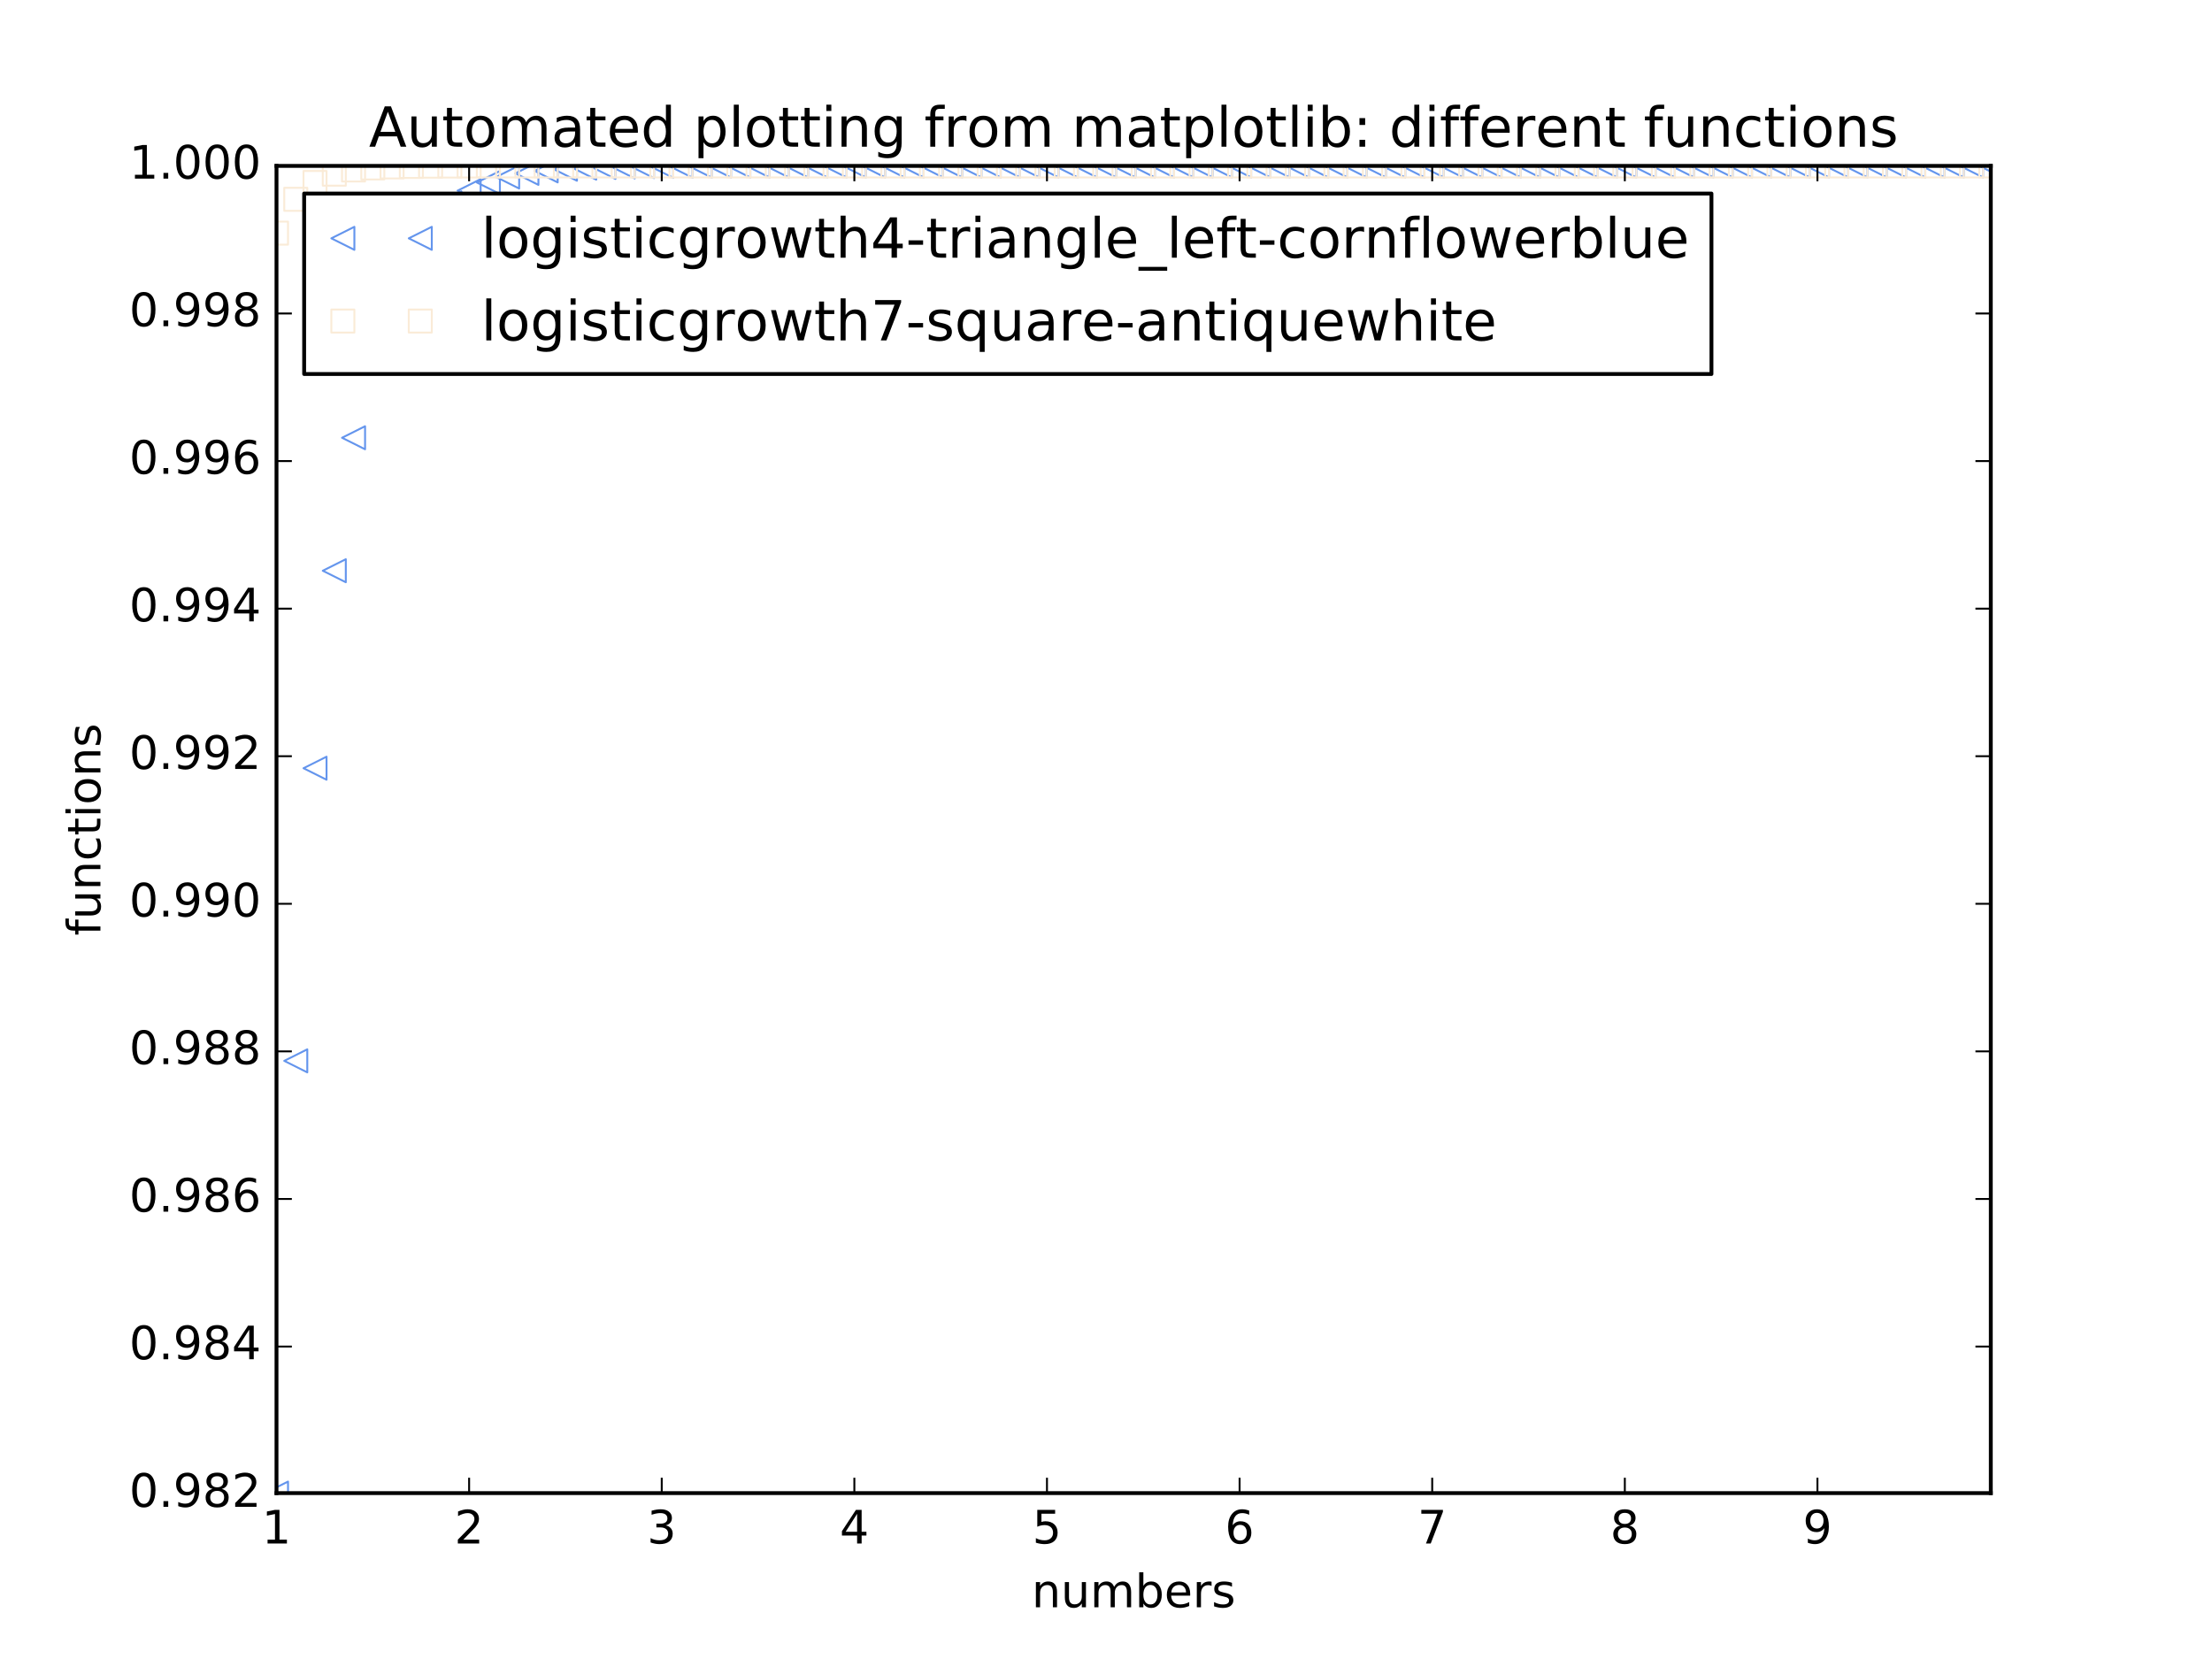 <?xml version="1.0" encoding="utf-8" standalone="no"?>
<!DOCTYPE svg PUBLIC "-//W3C//DTD SVG 1.1//EN"
  "http://www.w3.org/Graphics/SVG/1.1/DTD/svg11.dtd">
<!-- Created with matplotlib (http://matplotlib.org/) -->
<svg height="432pt" version="1.1" viewBox="0 0 576 432" width="576pt" xmlns="http://www.w3.org/2000/svg" xmlns:xlink="http://www.w3.org/1999/xlink">
 <defs>
  <style type="text/css">
*{stroke-linecap:butt;stroke-linejoin:round;stroke-miterlimit:100000;}
  </style>
 </defs>
 <g id="figure_1">
  <g id="patch_1">
   <path d="M 0 432 
L 576 432 
L 576 0 
L 0 0 
z
" style="fill:#ffffff;"/>
  </g>
  <g id="axes_1">
   <g id="patch_2">
    <path d="M 72 388.8 
L 518.4 388.8 
L 518.4 43.2 
L 72 43.2 
z
" style="fill:#ffffff;"/>
   </g>
   <g id="line2d_1">
    <defs>
     <path d="M -3 -0 
L 3 3 
L 3 -3 
z
" id="m26454beda0" style="stroke:#6495ed;stroke-linejoin:miter;stroke-width:0.5;"/>
    </defs>
    <g clip-path="url(#p53f6188464)">
     <use style="fill:none;stroke:#6495ed;stroke-linejoin:miter;stroke-width:0.5;" x="72.0" xlink:href="#m26454beda0" y="388.8"/>
     <use style="fill:none;stroke:#6495ed;stroke-linejoin:miter;stroke-width:0.5;" x="77.016" xlink:href="#m26454beda0" y="276.244"/>
     <use style="fill:none;stroke:#6495ed;stroke-linejoin:miter;stroke-width:0.5;" x="82.031" xlink:href="#m26454beda0" y="200.042"/>
     <use style="fill:none;stroke:#6495ed;stroke-linejoin:miter;stroke-width:0.5;" x="87.047" xlink:href="#m26454beda0" y="148.618"/>
     <use style="fill:none;stroke:#6495ed;stroke-linejoin:miter;stroke-width:0.5;" x="92.063" xlink:href="#m26454beda0" y="113.992"/>
     <use style="fill:none;stroke:#6495ed;stroke-linejoin:miter;stroke-width:0.5;" x="97.079" xlink:href="#m26454beda0" y="90.711"/>
     <use style="fill:none;stroke:#6495ed;stroke-linejoin:miter;stroke-width:0.5;" x="102.094" xlink:href="#m26454beda0" y="75.073"/>
     <use style="fill:none;stroke:#6495ed;stroke-linejoin:miter;stroke-width:0.5;" x="107.11" xlink:href="#m26454beda0" y="64.577"/>
     <use style="fill:none;stroke:#6495ed;stroke-linejoin:miter;stroke-width:0.5;" x="112.126" xlink:href="#m26454beda0" y="57.535"/>
     <use style="fill:none;stroke:#6495ed;stroke-linejoin:miter;stroke-width:0.5;" x="117.142" xlink:href="#m26454beda0" y="52.811"/>
     <use style="fill:none;stroke:#6495ed;stroke-linejoin:miter;stroke-width:0.5;" x="122.157" xlink:href="#m26454beda0" y="49.644"/>
     <use style="fill:none;stroke:#6495ed;stroke-linejoin:miter;stroke-width:0.5;" x="127.173" xlink:href="#m26454beda0" y="47.52"/>
     <use style="fill:none;stroke:#6495ed;stroke-linejoin:miter;stroke-width:0.5;" x="132.189" xlink:href="#m26454beda0" y="46.096"/>
     <use style="fill:none;stroke:#6495ed;stroke-linejoin:miter;stroke-width:0.5;" x="137.204" xlink:href="#m26454beda0" y="45.141"/>
     <use style="fill:none;stroke:#6495ed;stroke-linejoin:miter;stroke-width:0.5;" x="142.22" xlink:href="#m26454beda0" y="44.501"/>
     <use style="fill:none;stroke:#6495ed;stroke-linejoin:miter;stroke-width:0.5;" x="147.236" xlink:href="#m26454beda0" y="44.072"/>
     <use style="fill:none;stroke:#6495ed;stroke-linejoin:miter;stroke-width:0.5;" x="152.252" xlink:href="#m26454beda0" y="43.785"/>
     <use style="fill:none;stroke:#6495ed;stroke-linejoin:miter;stroke-width:0.5;" x="157.267" xlink:href="#m26454beda0" y="43.592"/>
     <use style="fill:none;stroke:#6495ed;stroke-linejoin:miter;stroke-width:0.5;" x="162.283" xlink:href="#m26454beda0" y="43.463"/>
     <use style="fill:none;stroke:#6495ed;stroke-linejoin:miter;stroke-width:0.5;" x="167.299" xlink:href="#m26454beda0" y="43.376"/>
     <use style="fill:none;stroke:#6495ed;stroke-linejoin:miter;stroke-width:0.5;" x="172.315" xlink:href="#m26454beda0" y="43.318"/>
     <use style="fill:none;stroke:#6495ed;stroke-linejoin:miter;stroke-width:0.5;" x="177.33" xlink:href="#m26454beda0" y="43.279"/>
     <use style="fill:none;stroke:#6495ed;stroke-linejoin:miter;stroke-width:0.5;" x="182.346" xlink:href="#m26454beda0" y="43.253"/>
     <use style="fill:none;stroke:#6495ed;stroke-linejoin:miter;stroke-width:0.5;" x="187.362" xlink:href="#m26454beda0" y="43.236"/>
     <use style="fill:none;stroke:#6495ed;stroke-linejoin:miter;stroke-width:0.5;" x="192.378" xlink:href="#m26454beda0" y="43.224"/>
     <use style="fill:none;stroke:#6495ed;stroke-linejoin:miter;stroke-width:0.5;" x="197.393" xlink:href="#m26454beda0" y="43.216"/>
     <use style="fill:none;stroke:#6495ed;stroke-linejoin:miter;stroke-width:0.5;" x="202.409" xlink:href="#m26454beda0" y="43.211"/>
     <use style="fill:none;stroke:#6495ed;stroke-linejoin:miter;stroke-width:0.5;" x="207.425" xlink:href="#m26454beda0" y="43.207"/>
     <use style="fill:none;stroke:#6495ed;stroke-linejoin:miter;stroke-width:0.5;" x="212.44" xlink:href="#m26454beda0" y="43.205"/>
     <use style="fill:none;stroke:#6495ed;stroke-linejoin:miter;stroke-width:0.5;" x="217.456" xlink:href="#m26454beda0" y="43.203"/>
     <use style="fill:none;stroke:#6495ed;stroke-linejoin:miter;stroke-width:0.5;" x="222.472" xlink:href="#m26454beda0" y="43.202"/>
     <use style="fill:none;stroke:#6495ed;stroke-linejoin:miter;stroke-width:0.5;" x="227.488" xlink:href="#m26454beda0" y="43.201"/>
     <use style="fill:none;stroke:#6495ed;stroke-linejoin:miter;stroke-width:0.5;" x="232.503" xlink:href="#m26454beda0" y="43.201"/>
     <use style="fill:none;stroke:#6495ed;stroke-linejoin:miter;stroke-width:0.5;" x="237.519" xlink:href="#m26454beda0" y="43.201"/>
     <use style="fill:none;stroke:#6495ed;stroke-linejoin:miter;stroke-width:0.5;" x="242.535" xlink:href="#m26454beda0" y="43.2"/>
     <use style="fill:none;stroke:#6495ed;stroke-linejoin:miter;stroke-width:0.5;" x="247.551" xlink:href="#m26454beda0" y="43.2"/>
     <use style="fill:none;stroke:#6495ed;stroke-linejoin:miter;stroke-width:0.5;" x="252.566" xlink:href="#m26454beda0" y="43.2"/>
     <use style="fill:none;stroke:#6495ed;stroke-linejoin:miter;stroke-width:0.5;" x="257.582" xlink:href="#m26454beda0" y="43.2"/>
     <use style="fill:none;stroke:#6495ed;stroke-linejoin:miter;stroke-width:0.5;" x="262.598" xlink:href="#m26454beda0" y="43.2"/>
     <use style="fill:none;stroke:#6495ed;stroke-linejoin:miter;stroke-width:0.5;" x="267.613" xlink:href="#m26454beda0" y="43.2"/>
     <use style="fill:none;stroke:#6495ed;stroke-linejoin:miter;stroke-width:0.5;" x="272.629" xlink:href="#m26454beda0" y="43.2"/>
     <use style="fill:none;stroke:#6495ed;stroke-linejoin:miter;stroke-width:0.5;" x="277.645" xlink:href="#m26454beda0" y="43.2"/>
     <use style="fill:none;stroke:#6495ed;stroke-linejoin:miter;stroke-width:0.5;" x="282.661" xlink:href="#m26454beda0" y="43.2"/>
     <use style="fill:none;stroke:#6495ed;stroke-linejoin:miter;stroke-width:0.5;" x="287.676" xlink:href="#m26454beda0" y="43.2"/>
     <use style="fill:none;stroke:#6495ed;stroke-linejoin:miter;stroke-width:0.5;" x="292.692" xlink:href="#m26454beda0" y="43.2"/>
     <use style="fill:none;stroke:#6495ed;stroke-linejoin:miter;stroke-width:0.5;" x="297.708" xlink:href="#m26454beda0" y="43.2"/>
     <use style="fill:none;stroke:#6495ed;stroke-linejoin:miter;stroke-width:0.5;" x="302.724" xlink:href="#m26454beda0" y="43.2"/>
     <use style="fill:none;stroke:#6495ed;stroke-linejoin:miter;stroke-width:0.5;" x="307.739" xlink:href="#m26454beda0" y="43.2"/>
     <use style="fill:none;stroke:#6495ed;stroke-linejoin:miter;stroke-width:0.5;" x="312.755" xlink:href="#m26454beda0" y="43.2"/>
     <use style="fill:none;stroke:#6495ed;stroke-linejoin:miter;stroke-width:0.5;" x="317.771" xlink:href="#m26454beda0" y="43.2"/>
     <use style="fill:none;stroke:#6495ed;stroke-linejoin:miter;stroke-width:0.5;" x="322.787" xlink:href="#m26454beda0" y="43.2"/>
     <use style="fill:none;stroke:#6495ed;stroke-linejoin:miter;stroke-width:0.5;" x="327.802" xlink:href="#m26454beda0" y="43.2"/>
     <use style="fill:none;stroke:#6495ed;stroke-linejoin:miter;stroke-width:0.5;" x="332.818" xlink:href="#m26454beda0" y="43.2"/>
     <use style="fill:none;stroke:#6495ed;stroke-linejoin:miter;stroke-width:0.5;" x="337.834" xlink:href="#m26454beda0" y="43.2"/>
     <use style="fill:none;stroke:#6495ed;stroke-linejoin:miter;stroke-width:0.5;" x="342.849" xlink:href="#m26454beda0" y="43.2"/>
     <use style="fill:none;stroke:#6495ed;stroke-linejoin:miter;stroke-width:0.5;" x="347.865" xlink:href="#m26454beda0" y="43.2"/>
     <use style="fill:none;stroke:#6495ed;stroke-linejoin:miter;stroke-width:0.5;" x="352.881" xlink:href="#m26454beda0" y="43.2"/>
     <use style="fill:none;stroke:#6495ed;stroke-linejoin:miter;stroke-width:0.5;" x="357.897" xlink:href="#m26454beda0" y="43.2"/>
     <use style="fill:none;stroke:#6495ed;stroke-linejoin:miter;stroke-width:0.5;" x="362.912" xlink:href="#m26454beda0" y="43.2"/>
     <use style="fill:none;stroke:#6495ed;stroke-linejoin:miter;stroke-width:0.5;" x="367.928" xlink:href="#m26454beda0" y="43.2"/>
     <use style="fill:none;stroke:#6495ed;stroke-linejoin:miter;stroke-width:0.5;" x="372.944" xlink:href="#m26454beda0" y="43.2"/>
     <use style="fill:none;stroke:#6495ed;stroke-linejoin:miter;stroke-width:0.5;" x="377.96" xlink:href="#m26454beda0" y="43.2"/>
     <use style="fill:none;stroke:#6495ed;stroke-linejoin:miter;stroke-width:0.5;" x="382.975" xlink:href="#m26454beda0" y="43.2"/>
     <use style="fill:none;stroke:#6495ed;stroke-linejoin:miter;stroke-width:0.5;" x="387.991" xlink:href="#m26454beda0" y="43.2"/>
     <use style="fill:none;stroke:#6495ed;stroke-linejoin:miter;stroke-width:0.5;" x="393.007" xlink:href="#m26454beda0" y="43.2"/>
     <use style="fill:none;stroke:#6495ed;stroke-linejoin:miter;stroke-width:0.5;" x="398.022" xlink:href="#m26454beda0" y="43.2"/>
     <use style="fill:none;stroke:#6495ed;stroke-linejoin:miter;stroke-width:0.5;" x="403.038" xlink:href="#m26454beda0" y="43.2"/>
     <use style="fill:none;stroke:#6495ed;stroke-linejoin:miter;stroke-width:0.5;" x="408.054" xlink:href="#m26454beda0" y="43.2"/>
     <use style="fill:none;stroke:#6495ed;stroke-linejoin:miter;stroke-width:0.5;" x="413.07" xlink:href="#m26454beda0" y="43.2"/>
     <use style="fill:none;stroke:#6495ed;stroke-linejoin:miter;stroke-width:0.5;" x="418.085" xlink:href="#m26454beda0" y="43.2"/>
     <use style="fill:none;stroke:#6495ed;stroke-linejoin:miter;stroke-width:0.5;" x="423.101" xlink:href="#m26454beda0" y="43.2"/>
     <use style="fill:none;stroke:#6495ed;stroke-linejoin:miter;stroke-width:0.5;" x="428.117" xlink:href="#m26454beda0" y="43.2"/>
     <use style="fill:none;stroke:#6495ed;stroke-linejoin:miter;stroke-width:0.5;" x="433.133" xlink:href="#m26454beda0" y="43.2"/>
     <use style="fill:none;stroke:#6495ed;stroke-linejoin:miter;stroke-width:0.5;" x="438.148" xlink:href="#m26454beda0" y="43.2"/>
     <use style="fill:none;stroke:#6495ed;stroke-linejoin:miter;stroke-width:0.5;" x="443.164" xlink:href="#m26454beda0" y="43.2"/>
     <use style="fill:none;stroke:#6495ed;stroke-linejoin:miter;stroke-width:0.5;" x="448.18" xlink:href="#m26454beda0" y="43.2"/>
     <use style="fill:none;stroke:#6495ed;stroke-linejoin:miter;stroke-width:0.5;" x="453.196" xlink:href="#m26454beda0" y="43.2"/>
     <use style="fill:none;stroke:#6495ed;stroke-linejoin:miter;stroke-width:0.5;" x="458.211" xlink:href="#m26454beda0" y="43.2"/>
     <use style="fill:none;stroke:#6495ed;stroke-linejoin:miter;stroke-width:0.5;" x="463.227" xlink:href="#m26454beda0" y="43.2"/>
     <use style="fill:none;stroke:#6495ed;stroke-linejoin:miter;stroke-width:0.5;" x="468.243" xlink:href="#m26454beda0" y="43.2"/>
     <use style="fill:none;stroke:#6495ed;stroke-linejoin:miter;stroke-width:0.5;" x="473.258" xlink:href="#m26454beda0" y="43.2"/>
     <use style="fill:none;stroke:#6495ed;stroke-linejoin:miter;stroke-width:0.5;" x="478.274" xlink:href="#m26454beda0" y="43.2"/>
     <use style="fill:none;stroke:#6495ed;stroke-linejoin:miter;stroke-width:0.5;" x="483.29" xlink:href="#m26454beda0" y="43.2"/>
     <use style="fill:none;stroke:#6495ed;stroke-linejoin:miter;stroke-width:0.5;" x="488.306" xlink:href="#m26454beda0" y="43.2"/>
     <use style="fill:none;stroke:#6495ed;stroke-linejoin:miter;stroke-width:0.5;" x="493.321" xlink:href="#m26454beda0" y="43.2"/>
     <use style="fill:none;stroke:#6495ed;stroke-linejoin:miter;stroke-width:0.5;" x="498.337" xlink:href="#m26454beda0" y="43.2"/>
     <use style="fill:none;stroke:#6495ed;stroke-linejoin:miter;stroke-width:0.5;" x="503.353" xlink:href="#m26454beda0" y="43.2"/>
     <use style="fill:none;stroke:#6495ed;stroke-linejoin:miter;stroke-width:0.5;" x="508.369" xlink:href="#m26454beda0" y="43.2"/>
     <use style="fill:none;stroke:#6495ed;stroke-linejoin:miter;stroke-width:0.5;" x="513.384" xlink:href="#m26454beda0" y="43.2"/>
     <use style="fill:none;stroke:#6495ed;stroke-linejoin:miter;stroke-width:0.5;" x="518.4" xlink:href="#m26454beda0" y="43.2"/>
    </g>
   </g>
   <g id="line2d_2">
    <defs>
     <path d="M -3 3 
L 3 3 
L 3 -3 
L -3 -3 
z
" id="ma48e82d967" style="stroke:#faebd7;stroke-linejoin:miter;stroke-width:0.5;"/>
    </defs>
    <g clip-path="url(#p53f6188464)">
     <use style="fill:none;stroke:#faebd7;stroke-linejoin:miter;stroke-width:0.5;" x="72.0" xlink:href="#ma48e82d967" y="60.706"/>
     <use style="fill:none;stroke:#faebd7;stroke-linejoin:miter;stroke-width:0.5;" x="77.016" xlink:href="#ma48e82d967" y="51.897"/>
     <use style="fill:none;stroke:#faebd7;stroke-linejoin:miter;stroke-width:0.5;" x="82.031" xlink:href="#ma48e82d967" y="47.52"/>
     <use style="fill:none;stroke:#faebd7;stroke-linejoin:miter;stroke-width:0.5;" x="87.047" xlink:href="#ma48e82d967" y="45.345"/>
     <use style="fill:none;stroke:#faebd7;stroke-linejoin:miter;stroke-width:0.5;" x="92.063" xlink:href="#ma48e82d967" y="44.265"/>
     <use style="fill:none;stroke:#faebd7;stroke-linejoin:miter;stroke-width:0.5;" x="97.079" xlink:href="#ma48e82d967" y="43.729"/>
     <use style="fill:none;stroke:#faebd7;stroke-linejoin:miter;stroke-width:0.5;" x="102.094" xlink:href="#ma48e82d967" y="43.463"/>
     <use style="fill:none;stroke:#faebd7;stroke-linejoin:miter;stroke-width:0.5;" x="107.11" xlink:href="#ma48e82d967" y="43.33"/>
     <use style="fill:none;stroke:#faebd7;stroke-linejoin:miter;stroke-width:0.5;" x="112.126" xlink:href="#ma48e82d967" y="43.265"/>
     <use style="fill:none;stroke:#faebd7;stroke-linejoin:miter;stroke-width:0.5;" x="117.142" xlink:href="#ma48e82d967" y="43.232"/>
     <use style="fill:none;stroke:#faebd7;stroke-linejoin:miter;stroke-width:0.5;" x="122.157" xlink:href="#ma48e82d967" y="43.216"/>
     <use style="fill:none;stroke:#faebd7;stroke-linejoin:miter;stroke-width:0.5;" x="127.173" xlink:href="#ma48e82d967" y="43.208"/>
     <use style="fill:none;stroke:#faebd7;stroke-linejoin:miter;stroke-width:0.5;" x="132.189" xlink:href="#ma48e82d967" y="43.204"/>
     <use style="fill:none;stroke:#faebd7;stroke-linejoin:miter;stroke-width:0.5;" x="137.204" xlink:href="#ma48e82d967" y="43.202"/>
     <use style="fill:none;stroke:#faebd7;stroke-linejoin:miter;stroke-width:0.5;" x="142.22" xlink:href="#ma48e82d967" y="43.201"/>
     <use style="fill:none;stroke:#faebd7;stroke-linejoin:miter;stroke-width:0.5;" x="147.236" xlink:href="#ma48e82d967" y="43.2"/>
     <use style="fill:none;stroke:#faebd7;stroke-linejoin:miter;stroke-width:0.5;" x="152.252" xlink:href="#ma48e82d967" y="43.2"/>
     <use style="fill:none;stroke:#faebd7;stroke-linejoin:miter;stroke-width:0.5;" x="157.267" xlink:href="#ma48e82d967" y="43.2"/>
     <use style="fill:none;stroke:#faebd7;stroke-linejoin:miter;stroke-width:0.5;" x="162.283" xlink:href="#ma48e82d967" y="43.2"/>
     <use style="fill:none;stroke:#faebd7;stroke-linejoin:miter;stroke-width:0.5;" x="167.299" xlink:href="#ma48e82d967" y="43.2"/>
     <use style="fill:none;stroke:#faebd7;stroke-linejoin:miter;stroke-width:0.5;" x="172.315" xlink:href="#ma48e82d967" y="43.2"/>
     <use style="fill:none;stroke:#faebd7;stroke-linejoin:miter;stroke-width:0.5;" x="177.33" xlink:href="#ma48e82d967" y="43.2"/>
     <use style="fill:none;stroke:#faebd7;stroke-linejoin:miter;stroke-width:0.5;" x="182.346" xlink:href="#ma48e82d967" y="43.2"/>
     <use style="fill:none;stroke:#faebd7;stroke-linejoin:miter;stroke-width:0.5;" x="187.362" xlink:href="#ma48e82d967" y="43.2"/>
     <use style="fill:none;stroke:#faebd7;stroke-linejoin:miter;stroke-width:0.5;" x="192.378" xlink:href="#ma48e82d967" y="43.2"/>
     <use style="fill:none;stroke:#faebd7;stroke-linejoin:miter;stroke-width:0.5;" x="197.393" xlink:href="#ma48e82d967" y="43.2"/>
     <use style="fill:none;stroke:#faebd7;stroke-linejoin:miter;stroke-width:0.5;" x="202.409" xlink:href="#ma48e82d967" y="43.2"/>
     <use style="fill:none;stroke:#faebd7;stroke-linejoin:miter;stroke-width:0.5;" x="207.425" xlink:href="#ma48e82d967" y="43.2"/>
     <use style="fill:none;stroke:#faebd7;stroke-linejoin:miter;stroke-width:0.5;" x="212.44" xlink:href="#ma48e82d967" y="43.2"/>
     <use style="fill:none;stroke:#faebd7;stroke-linejoin:miter;stroke-width:0.5;" x="217.456" xlink:href="#ma48e82d967" y="43.2"/>
     <use style="fill:none;stroke:#faebd7;stroke-linejoin:miter;stroke-width:0.5;" x="222.472" xlink:href="#ma48e82d967" y="43.2"/>
     <use style="fill:none;stroke:#faebd7;stroke-linejoin:miter;stroke-width:0.5;" x="227.488" xlink:href="#ma48e82d967" y="43.2"/>
     <use style="fill:none;stroke:#faebd7;stroke-linejoin:miter;stroke-width:0.5;" x="232.503" xlink:href="#ma48e82d967" y="43.2"/>
     <use style="fill:none;stroke:#faebd7;stroke-linejoin:miter;stroke-width:0.5;" x="237.519" xlink:href="#ma48e82d967" y="43.2"/>
     <use style="fill:none;stroke:#faebd7;stroke-linejoin:miter;stroke-width:0.5;" x="242.535" xlink:href="#ma48e82d967" y="43.2"/>
     <use style="fill:none;stroke:#faebd7;stroke-linejoin:miter;stroke-width:0.5;" x="247.551" xlink:href="#ma48e82d967" y="43.2"/>
     <use style="fill:none;stroke:#faebd7;stroke-linejoin:miter;stroke-width:0.5;" x="252.566" xlink:href="#ma48e82d967" y="43.2"/>
     <use style="fill:none;stroke:#faebd7;stroke-linejoin:miter;stroke-width:0.5;" x="257.582" xlink:href="#ma48e82d967" y="43.2"/>
     <use style="fill:none;stroke:#faebd7;stroke-linejoin:miter;stroke-width:0.5;" x="262.598" xlink:href="#ma48e82d967" y="43.2"/>
     <use style="fill:none;stroke:#faebd7;stroke-linejoin:miter;stroke-width:0.5;" x="267.613" xlink:href="#ma48e82d967" y="43.2"/>
     <use style="fill:none;stroke:#faebd7;stroke-linejoin:miter;stroke-width:0.5;" x="272.629" xlink:href="#ma48e82d967" y="43.2"/>
     <use style="fill:none;stroke:#faebd7;stroke-linejoin:miter;stroke-width:0.5;" x="277.645" xlink:href="#ma48e82d967" y="43.2"/>
     <use style="fill:none;stroke:#faebd7;stroke-linejoin:miter;stroke-width:0.5;" x="282.661" xlink:href="#ma48e82d967" y="43.2"/>
     <use style="fill:none;stroke:#faebd7;stroke-linejoin:miter;stroke-width:0.5;" x="287.676" xlink:href="#ma48e82d967" y="43.2"/>
     <use style="fill:none;stroke:#faebd7;stroke-linejoin:miter;stroke-width:0.5;" x="292.692" xlink:href="#ma48e82d967" y="43.2"/>
     <use style="fill:none;stroke:#faebd7;stroke-linejoin:miter;stroke-width:0.5;" x="297.708" xlink:href="#ma48e82d967" y="43.2"/>
     <use style="fill:none;stroke:#faebd7;stroke-linejoin:miter;stroke-width:0.5;" x="302.724" xlink:href="#ma48e82d967" y="43.2"/>
     <use style="fill:none;stroke:#faebd7;stroke-linejoin:miter;stroke-width:0.5;" x="307.739" xlink:href="#ma48e82d967" y="43.2"/>
     <use style="fill:none;stroke:#faebd7;stroke-linejoin:miter;stroke-width:0.5;" x="312.755" xlink:href="#ma48e82d967" y="43.2"/>
     <use style="fill:none;stroke:#faebd7;stroke-linejoin:miter;stroke-width:0.5;" x="317.771" xlink:href="#ma48e82d967" y="43.2"/>
     <use style="fill:none;stroke:#faebd7;stroke-linejoin:miter;stroke-width:0.5;" x="322.787" xlink:href="#ma48e82d967" y="43.2"/>
     <use style="fill:none;stroke:#faebd7;stroke-linejoin:miter;stroke-width:0.5;" x="327.802" xlink:href="#ma48e82d967" y="43.2"/>
     <use style="fill:none;stroke:#faebd7;stroke-linejoin:miter;stroke-width:0.5;" x="332.818" xlink:href="#ma48e82d967" y="43.2"/>
     <use style="fill:none;stroke:#faebd7;stroke-linejoin:miter;stroke-width:0.5;" x="337.834" xlink:href="#ma48e82d967" y="43.2"/>
     <use style="fill:none;stroke:#faebd7;stroke-linejoin:miter;stroke-width:0.5;" x="342.849" xlink:href="#ma48e82d967" y="43.2"/>
     <use style="fill:none;stroke:#faebd7;stroke-linejoin:miter;stroke-width:0.5;" x="347.865" xlink:href="#ma48e82d967" y="43.2"/>
     <use style="fill:none;stroke:#faebd7;stroke-linejoin:miter;stroke-width:0.5;" x="352.881" xlink:href="#ma48e82d967" y="43.2"/>
     <use style="fill:none;stroke:#faebd7;stroke-linejoin:miter;stroke-width:0.5;" x="357.897" xlink:href="#ma48e82d967" y="43.2"/>
     <use style="fill:none;stroke:#faebd7;stroke-linejoin:miter;stroke-width:0.5;" x="362.912" xlink:href="#ma48e82d967" y="43.2"/>
     <use style="fill:none;stroke:#faebd7;stroke-linejoin:miter;stroke-width:0.5;" x="367.928" xlink:href="#ma48e82d967" y="43.2"/>
     <use style="fill:none;stroke:#faebd7;stroke-linejoin:miter;stroke-width:0.5;" x="372.944" xlink:href="#ma48e82d967" y="43.2"/>
     <use style="fill:none;stroke:#faebd7;stroke-linejoin:miter;stroke-width:0.5;" x="377.96" xlink:href="#ma48e82d967" y="43.2"/>
     <use style="fill:none;stroke:#faebd7;stroke-linejoin:miter;stroke-width:0.5;" x="382.975" xlink:href="#ma48e82d967" y="43.2"/>
     <use style="fill:none;stroke:#faebd7;stroke-linejoin:miter;stroke-width:0.5;" x="387.991" xlink:href="#ma48e82d967" y="43.2"/>
     <use style="fill:none;stroke:#faebd7;stroke-linejoin:miter;stroke-width:0.5;" x="393.007" xlink:href="#ma48e82d967" y="43.2"/>
     <use style="fill:none;stroke:#faebd7;stroke-linejoin:miter;stroke-width:0.5;" x="398.022" xlink:href="#ma48e82d967" y="43.2"/>
     <use style="fill:none;stroke:#faebd7;stroke-linejoin:miter;stroke-width:0.5;" x="403.038" xlink:href="#ma48e82d967" y="43.2"/>
     <use style="fill:none;stroke:#faebd7;stroke-linejoin:miter;stroke-width:0.5;" x="408.054" xlink:href="#ma48e82d967" y="43.2"/>
     <use style="fill:none;stroke:#faebd7;stroke-linejoin:miter;stroke-width:0.5;" x="413.07" xlink:href="#ma48e82d967" y="43.2"/>
     <use style="fill:none;stroke:#faebd7;stroke-linejoin:miter;stroke-width:0.5;" x="418.085" xlink:href="#ma48e82d967" y="43.2"/>
     <use style="fill:none;stroke:#faebd7;stroke-linejoin:miter;stroke-width:0.5;" x="423.101" xlink:href="#ma48e82d967" y="43.2"/>
     <use style="fill:none;stroke:#faebd7;stroke-linejoin:miter;stroke-width:0.5;" x="428.117" xlink:href="#ma48e82d967" y="43.2"/>
     <use style="fill:none;stroke:#faebd7;stroke-linejoin:miter;stroke-width:0.5;" x="433.133" xlink:href="#ma48e82d967" y="43.2"/>
     <use style="fill:none;stroke:#faebd7;stroke-linejoin:miter;stroke-width:0.5;" x="438.148" xlink:href="#ma48e82d967" y="43.2"/>
     <use style="fill:none;stroke:#faebd7;stroke-linejoin:miter;stroke-width:0.5;" x="443.164" xlink:href="#ma48e82d967" y="43.2"/>
     <use style="fill:none;stroke:#faebd7;stroke-linejoin:miter;stroke-width:0.5;" x="448.18" xlink:href="#ma48e82d967" y="43.2"/>
     <use style="fill:none;stroke:#faebd7;stroke-linejoin:miter;stroke-width:0.5;" x="453.196" xlink:href="#ma48e82d967" y="43.2"/>
     <use style="fill:none;stroke:#faebd7;stroke-linejoin:miter;stroke-width:0.5;" x="458.211" xlink:href="#ma48e82d967" y="43.2"/>
     <use style="fill:none;stroke:#faebd7;stroke-linejoin:miter;stroke-width:0.5;" x="463.227" xlink:href="#ma48e82d967" y="43.2"/>
     <use style="fill:none;stroke:#faebd7;stroke-linejoin:miter;stroke-width:0.5;" x="468.243" xlink:href="#ma48e82d967" y="43.2"/>
     <use style="fill:none;stroke:#faebd7;stroke-linejoin:miter;stroke-width:0.5;" x="473.258" xlink:href="#ma48e82d967" y="43.2"/>
     <use style="fill:none;stroke:#faebd7;stroke-linejoin:miter;stroke-width:0.5;" x="478.274" xlink:href="#ma48e82d967" y="43.2"/>
     <use style="fill:none;stroke:#faebd7;stroke-linejoin:miter;stroke-width:0.5;" x="483.29" xlink:href="#ma48e82d967" y="43.2"/>
     <use style="fill:none;stroke:#faebd7;stroke-linejoin:miter;stroke-width:0.5;" x="488.306" xlink:href="#ma48e82d967" y="43.2"/>
     <use style="fill:none;stroke:#faebd7;stroke-linejoin:miter;stroke-width:0.5;" x="493.321" xlink:href="#ma48e82d967" y="43.2"/>
     <use style="fill:none;stroke:#faebd7;stroke-linejoin:miter;stroke-width:0.5;" x="498.337" xlink:href="#ma48e82d967" y="43.2"/>
     <use style="fill:none;stroke:#faebd7;stroke-linejoin:miter;stroke-width:0.5;" x="503.353" xlink:href="#ma48e82d967" y="43.2"/>
     <use style="fill:none;stroke:#faebd7;stroke-linejoin:miter;stroke-width:0.5;" x="508.369" xlink:href="#ma48e82d967" y="43.2"/>
     <use style="fill:none;stroke:#faebd7;stroke-linejoin:miter;stroke-width:0.5;" x="513.384" xlink:href="#ma48e82d967" y="43.2"/>
     <use style="fill:none;stroke:#faebd7;stroke-linejoin:miter;stroke-width:0.5;" x="518.4" xlink:href="#ma48e82d967" y="43.2"/>
    </g>
   </g>
   <g id="patch_3">
    <path d="M 72 43.2 
L 518.4 43.2 
" style="fill:none;stroke:#000000;stroke-linecap:square;stroke-linejoin:miter;"/>
   </g>
   <g id="patch_4">
    <path d="M 518.4 388.8 
L 518.4 43.2 
" style="fill:none;stroke:#000000;stroke-linecap:square;stroke-linejoin:miter;"/>
   </g>
   <g id="patch_5">
    <path d="M 72 388.8 
L 518.4 388.8 
" style="fill:none;stroke:#000000;stroke-linecap:square;stroke-linejoin:miter;"/>
   </g>
   <g id="patch_6">
    <path d="M 72 388.8 
L 72 43.2 
" style="fill:none;stroke:#000000;stroke-linecap:square;stroke-linejoin:miter;"/>
   </g>
   <g id="matplotlib.axis_1">
    <g id="xtick_1">
     <g id="line2d_3">
      <defs>
       <path d="M 0 0 
L 0 -4 
" id="m98cad3ea3e" style="stroke:#000000;stroke-width:0.5;"/>
      </defs>
      <g>
       <use style="stroke:#000000;stroke-width:0.5;" x="72.0" xlink:href="#m98cad3ea3e" y="388.8"/>
      </g>
     </g>
     <g id="line2d_4">
      <defs>
       <path d="M 0 0 
L 0 4 
" id="mcb839e3f92" style="stroke:#000000;stroke-width:0.5;"/>
      </defs>
      <g>
       <use style="stroke:#000000;stroke-width:0.5;" x="72.0" xlink:href="#mcb839e3f92" y="43.2"/>
      </g>
     </g>
     <g id="text_1">
      <!-- 1 -->
      <defs>
       <path d="M 12.406 8.297 
L 28.516 8.297 
L 28.516 63.922 
L 10.984 60.406 
L 10.984 69.391 
L 28.422 72.906 
L 38.281 72.906 
L 38.281 8.297 
L 54.391 8.297 
L 54.391 0 
L 12.406 0 
z
" id="BitstreamVeraSans-Roman-31"/>
      </defs>
      <g transform="translate(68.183 401.918)scale(0.12 -0.12)">
       <use xlink:href="#BitstreamVeraSans-Roman-31"/>
      </g>
     </g>
    </g>
    <g id="xtick_2">
     <g id="line2d_5">
      <g>
       <use style="stroke:#000000;stroke-width:0.5;" x="122.157" xlink:href="#m98cad3ea3e" y="388.8"/>
      </g>
     </g>
     <g id="line2d_6">
      <g>
       <use style="stroke:#000000;stroke-width:0.5;" x="122.157" xlink:href="#mcb839e3f92" y="43.2"/>
      </g>
     </g>
     <g id="text_2">
      <!-- 2 -->
      <defs>
       <path d="M 19.188 8.297 
L 53.609 8.297 
L 53.609 0 
L 7.328 0 
L 7.328 8.297 
Q 12.938 14.109 22.625 23.891 
Q 32.328 33.688 34.812 36.531 
Q 39.547 41.844 41.422 45.531 
Q 43.312 49.219 43.312 52.781 
Q 43.312 58.594 39.234 62.25 
Q 35.156 65.922 28.609 65.922 
Q 23.969 65.922 18.812 64.312 
Q 13.672 62.703 7.812 59.422 
L 7.812 69.391 
Q 13.766 71.781 18.938 73 
Q 24.125 74.219 28.422 74.219 
Q 39.75 74.219 46.484 68.547 
Q 53.219 62.891 53.219 53.422 
Q 53.219 48.922 51.531 44.891 
Q 49.859 40.875 45.406 35.406 
Q 44.188 33.984 37.641 27.219 
Q 31.109 20.453 19.188 8.297 
" id="BitstreamVeraSans-Roman-32"/>
      </defs>
      <g transform="translate(118.34 401.918)scale(0.12 -0.12)">
       <use xlink:href="#BitstreamVeraSans-Roman-32"/>
      </g>
     </g>
    </g>
    <g id="xtick_3">
     <g id="line2d_7">
      <g>
       <use style="stroke:#000000;stroke-width:0.5;" x="172.315" xlink:href="#m98cad3ea3e" y="388.8"/>
      </g>
     </g>
     <g id="line2d_8">
      <g>
       <use style="stroke:#000000;stroke-width:0.5;" x="172.315" xlink:href="#mcb839e3f92" y="43.2"/>
      </g>
     </g>
     <g id="text_3">
      <!-- 3 -->
      <defs>
       <path d="M 40.578 39.312 
Q 47.656 37.797 51.625 33 
Q 55.609 28.219 55.609 21.188 
Q 55.609 10.406 48.188 4.484 
Q 40.766 -1.422 27.094 -1.422 
Q 22.516 -1.422 17.656 -0.516 
Q 12.797 0.391 7.625 2.203 
L 7.625 11.719 
Q 11.719 9.328 16.594 8.109 
Q 21.484 6.891 26.812 6.891 
Q 36.078 6.891 40.938 10.547 
Q 45.797 14.203 45.797 21.188 
Q 45.797 27.641 41.281 31.266 
Q 36.766 34.906 28.719 34.906 
L 20.219 34.906 
L 20.219 43.016 
L 29.109 43.016 
Q 36.375 43.016 40.234 45.922 
Q 44.094 48.828 44.094 54.297 
Q 44.094 59.906 40.109 62.906 
Q 36.141 65.922 28.719 65.922 
Q 24.656 65.922 20.016 65.031 
Q 15.375 64.156 9.812 62.312 
L 9.812 71.094 
Q 15.438 72.656 20.344 73.438 
Q 25.25 74.219 29.594 74.219 
Q 40.828 74.219 47.359 69.109 
Q 53.906 64.016 53.906 55.328 
Q 53.906 49.266 50.438 45.094 
Q 46.969 40.922 40.578 39.312 
" id="BitstreamVeraSans-Roman-33"/>
      </defs>
      <g transform="translate(168.497 401.918)scale(0.12 -0.12)">
       <use xlink:href="#BitstreamVeraSans-Roman-33"/>
      </g>
     </g>
    </g>
    <g id="xtick_4">
     <g id="line2d_9">
      <g>
       <use style="stroke:#000000;stroke-width:0.5;" x="222.472" xlink:href="#m98cad3ea3e" y="388.8"/>
      </g>
     </g>
     <g id="line2d_10">
      <g>
       <use style="stroke:#000000;stroke-width:0.5;" x="222.472" xlink:href="#mcb839e3f92" y="43.2"/>
      </g>
     </g>
     <g id="text_4">
      <!-- 4 -->
      <defs>
       <path d="M 37.797 64.312 
L 12.891 25.391 
L 37.797 25.391 
z
M 35.203 72.906 
L 47.609 72.906 
L 47.609 25.391 
L 58.016 25.391 
L 58.016 17.188 
L 47.609 17.188 
L 47.609 0 
L 37.797 0 
L 37.797 17.188 
L 4.891 17.188 
L 4.891 26.703 
z
" id="BitstreamVeraSans-Roman-34"/>
      </defs>
      <g transform="translate(218.654 401.918)scale(0.12 -0.12)">
       <use xlink:href="#BitstreamVeraSans-Roman-34"/>
      </g>
     </g>
    </g>
    <g id="xtick_5">
     <g id="line2d_11">
      <g>
       <use style="stroke:#000000;stroke-width:0.5;" x="272.629" xlink:href="#m98cad3ea3e" y="388.8"/>
      </g>
     </g>
     <g id="line2d_12">
      <g>
       <use style="stroke:#000000;stroke-width:0.5;" x="272.629" xlink:href="#mcb839e3f92" y="43.2"/>
      </g>
     </g>
     <g id="text_5">
      <!-- 5 -->
      <defs>
       <path d="M 10.797 72.906 
L 49.516 72.906 
L 49.516 64.594 
L 19.828 64.594 
L 19.828 46.734 
Q 21.969 47.469 24.109 47.828 
Q 26.266 48.188 28.422 48.188 
Q 40.625 48.188 47.75 41.5 
Q 54.891 34.812 54.891 23.391 
Q 54.891 11.625 47.562 5.094 
Q 40.234 -1.422 26.906 -1.422 
Q 22.312 -1.422 17.547 -0.641 
Q 12.797 0.141 7.719 1.703 
L 7.719 11.625 
Q 12.109 9.234 16.797 8.062 
Q 21.484 6.891 26.703 6.891 
Q 35.156 6.891 40.078 11.328 
Q 45.016 15.766 45.016 23.391 
Q 45.016 31 40.078 35.438 
Q 35.156 39.891 26.703 39.891 
Q 22.75 39.891 18.812 39.016 
Q 14.891 38.141 10.797 36.281 
z
" id="BitstreamVeraSans-Roman-35"/>
      </defs>
      <g transform="translate(268.812 401.918)scale(0.12 -0.12)">
       <use xlink:href="#BitstreamVeraSans-Roman-35"/>
      </g>
     </g>
    </g>
    <g id="xtick_6">
     <g id="line2d_13">
      <g>
       <use style="stroke:#000000;stroke-width:0.5;" x="322.787" xlink:href="#m98cad3ea3e" y="388.8"/>
      </g>
     </g>
     <g id="line2d_14">
      <g>
       <use style="stroke:#000000;stroke-width:0.5;" x="322.787" xlink:href="#mcb839e3f92" y="43.2"/>
      </g>
     </g>
     <g id="text_6">
      <!-- 6 -->
      <defs>
       <path d="M 33.016 40.375 
Q 26.375 40.375 22.484 35.828 
Q 18.609 31.297 18.609 23.391 
Q 18.609 15.531 22.484 10.953 
Q 26.375 6.391 33.016 6.391 
Q 39.656 6.391 43.531 10.953 
Q 47.406 15.531 47.406 23.391 
Q 47.406 31.297 43.531 35.828 
Q 39.656 40.375 33.016 40.375 
M 52.594 71.297 
L 52.594 62.312 
Q 48.875 64.062 45.094 64.984 
Q 41.312 65.922 37.594 65.922 
Q 27.828 65.922 22.672 59.328 
Q 17.531 52.734 16.797 39.406 
Q 19.672 43.656 24.016 45.922 
Q 28.375 48.188 33.594 48.188 
Q 44.578 48.188 50.953 41.516 
Q 57.328 34.859 57.328 23.391 
Q 57.328 12.156 50.688 5.359 
Q 44.047 -1.422 33.016 -1.422 
Q 20.359 -1.422 13.672 8.266 
Q 6.984 17.969 6.984 36.375 
Q 6.984 53.656 15.188 63.938 
Q 23.391 74.219 37.203 74.219 
Q 40.922 74.219 44.703 73.484 
Q 48.484 72.75 52.594 71.297 
" id="BitstreamVeraSans-Roman-36"/>
      </defs>
      <g transform="translate(318.969 401.918)scale(0.12 -0.12)">
       <use xlink:href="#BitstreamVeraSans-Roman-36"/>
      </g>
     </g>
    </g>
    <g id="xtick_7">
     <g id="line2d_15">
      <g>
       <use style="stroke:#000000;stroke-width:0.5;" x="372.944" xlink:href="#m98cad3ea3e" y="388.8"/>
      </g>
     </g>
     <g id="line2d_16">
      <g>
       <use style="stroke:#000000;stroke-width:0.5;" x="372.944" xlink:href="#mcb839e3f92" y="43.2"/>
      </g>
     </g>
     <g id="text_7">
      <!-- 7 -->
      <defs>
       <path d="M 8.203 72.906 
L 55.078 72.906 
L 55.078 68.703 
L 28.609 0 
L 18.312 0 
L 43.219 64.594 
L 8.203 64.594 
z
" id="BitstreamVeraSans-Roman-37"/>
      </defs>
      <g transform="translate(369.126 401.918)scale(0.12 -0.12)">
       <use xlink:href="#BitstreamVeraSans-Roman-37"/>
      </g>
     </g>
    </g>
    <g id="xtick_8">
     <g id="line2d_17">
      <g>
       <use style="stroke:#000000;stroke-width:0.5;" x="423.101" xlink:href="#m98cad3ea3e" y="388.8"/>
      </g>
     </g>
     <g id="line2d_18">
      <g>
       <use style="stroke:#000000;stroke-width:0.5;" x="423.101" xlink:href="#mcb839e3f92" y="43.2"/>
      </g>
     </g>
     <g id="text_8">
      <!-- 8 -->
      <defs>
       <path d="M 31.781 34.625 
Q 24.75 34.625 20.719 30.859 
Q 16.703 27.094 16.703 20.516 
Q 16.703 13.922 20.719 10.156 
Q 24.75 6.391 31.781 6.391 
Q 38.812 6.391 42.859 10.172 
Q 46.922 13.969 46.922 20.516 
Q 46.922 27.094 42.891 30.859 
Q 38.875 34.625 31.781 34.625 
M 21.922 38.812 
Q 15.578 40.375 12.031 44.719 
Q 8.5 49.078 8.5 55.328 
Q 8.5 64.062 14.719 69.141 
Q 20.953 74.219 31.781 74.219 
Q 42.672 74.219 48.875 69.141 
Q 55.078 64.062 55.078 55.328 
Q 55.078 49.078 51.531 44.719 
Q 48 40.375 41.703 38.812 
Q 48.828 37.156 52.797 32.312 
Q 56.781 27.484 56.781 20.516 
Q 56.781 9.906 50.312 4.234 
Q 43.844 -1.422 31.781 -1.422 
Q 19.734 -1.422 13.25 4.234 
Q 6.781 9.906 6.781 20.516 
Q 6.781 27.484 10.781 32.312 
Q 14.797 37.156 21.922 38.812 
M 18.312 54.391 
Q 18.312 48.734 21.844 45.562 
Q 25.391 42.391 31.781 42.391 
Q 38.141 42.391 41.719 45.562 
Q 45.312 48.734 45.312 54.391 
Q 45.312 60.062 41.719 63.234 
Q 38.141 66.406 31.781 66.406 
Q 25.391 66.406 21.844 63.234 
Q 18.312 60.062 18.312 54.391 
" id="BitstreamVeraSans-Roman-38"/>
      </defs>
      <g transform="translate(419.284 401.918)scale(0.12 -0.12)">
       <use xlink:href="#BitstreamVeraSans-Roman-38"/>
      </g>
     </g>
    </g>
    <g id="xtick_9">
     <g id="line2d_19">
      <g>
       <use style="stroke:#000000;stroke-width:0.5;" x="473.258" xlink:href="#m98cad3ea3e" y="388.8"/>
      </g>
     </g>
     <g id="line2d_20">
      <g>
       <use style="stroke:#000000;stroke-width:0.5;" x="473.258" xlink:href="#mcb839e3f92" y="43.2"/>
      </g>
     </g>
     <g id="text_9">
      <!-- 9 -->
      <defs>
       <path d="M 10.984 1.516 
L 10.984 10.5 
Q 14.703 8.734 18.5 7.812 
Q 22.312 6.891 25.984 6.891 
Q 35.75 6.891 40.891 13.453 
Q 46.047 20.016 46.781 33.406 
Q 43.953 29.203 39.594 26.953 
Q 35.25 24.703 29.984 24.703 
Q 19.047 24.703 12.672 31.312 
Q 6.297 37.938 6.297 49.422 
Q 6.297 60.641 12.938 67.422 
Q 19.578 74.219 30.609 74.219 
Q 43.266 74.219 49.922 64.516 
Q 56.594 54.828 56.594 36.375 
Q 56.594 19.141 48.406 8.859 
Q 40.234 -1.422 26.422 -1.422 
Q 22.703 -1.422 18.891 -0.688 
Q 15.094 0.047 10.984 1.516 
M 30.609 32.422 
Q 37.25 32.422 41.125 36.953 
Q 45.016 41.5 45.016 49.422 
Q 45.016 57.281 41.125 61.844 
Q 37.25 66.406 30.609 66.406 
Q 23.969 66.406 20.094 61.844 
Q 16.219 57.281 16.219 49.422 
Q 16.219 41.5 20.094 36.953 
Q 23.969 32.422 30.609 32.422 
" id="BitstreamVeraSans-Roman-39"/>
      </defs>
      <g transform="translate(469.441 401.918)scale(0.12 -0.12)">
       <use xlink:href="#BitstreamVeraSans-Roman-39"/>
      </g>
     </g>
    </g>
    <g id="text_10">
     <!-- numbers -->
     <defs>
      <path d="M 54.891 33.016 
L 54.891 0 
L 45.906 0 
L 45.906 32.719 
Q 45.906 40.484 42.875 44.328 
Q 39.844 48.188 33.797 48.188 
Q 26.516 48.188 22.312 43.547 
Q 18.109 38.922 18.109 30.906 
L 18.109 0 
L 9.078 0 
L 9.078 54.688 
L 18.109 54.688 
L 18.109 46.188 
Q 21.344 51.125 25.703 53.562 
Q 30.078 56 35.797 56 
Q 45.219 56 50.047 50.172 
Q 54.891 44.344 54.891 33.016 
" id="BitstreamVeraSans-Roman-6e"/>
      <path d="M 52 44.188 
Q 55.375 50.25 60.062 53.125 
Q 64.75 56 71.094 56 
Q 79.641 56 84.281 50.016 
Q 88.922 44.047 88.922 33.016 
L 88.922 0 
L 79.891 0 
L 79.891 32.719 
Q 79.891 40.578 77.094 44.375 
Q 74.312 48.188 68.609 48.188 
Q 61.625 48.188 57.562 43.547 
Q 53.516 38.922 53.516 30.906 
L 53.516 0 
L 44.484 0 
L 44.484 32.719 
Q 44.484 40.625 41.703 44.406 
Q 38.922 48.188 33.109 48.188 
Q 26.219 48.188 22.156 43.531 
Q 18.109 38.875 18.109 30.906 
L 18.109 0 
L 9.078 0 
L 9.078 54.688 
L 18.109 54.688 
L 18.109 46.188 
Q 21.188 51.219 25.484 53.609 
Q 29.781 56 35.688 56 
Q 41.656 56 45.828 52.969 
Q 50 49.953 52 44.188 
" id="BitstreamVeraSans-Roman-6d"/>
      <path d="M 56.203 29.594 
L 56.203 25.203 
L 14.891 25.203 
Q 15.484 15.922 20.484 11.062 
Q 25.484 6.203 34.422 6.203 
Q 39.594 6.203 44.453 7.469 
Q 49.312 8.734 54.109 11.281 
L 54.109 2.781 
Q 49.266 0.734 44.188 -0.344 
Q 39.109 -1.422 33.891 -1.422 
Q 20.797 -1.422 13.156 6.188 
Q 5.516 13.812 5.516 26.812 
Q 5.516 40.234 12.766 48.109 
Q 20.016 56 32.328 56 
Q 43.359 56 49.781 48.891 
Q 56.203 41.797 56.203 29.594 
M 47.219 32.234 
Q 47.125 39.594 43.094 43.984 
Q 39.062 48.391 32.422 48.391 
Q 24.906 48.391 20.391 44.141 
Q 15.875 39.891 15.188 32.172 
z
" id="BitstreamVeraSans-Roman-65"/>
      <path d="M 8.5 21.578 
L 8.5 54.688 
L 17.484 54.688 
L 17.484 21.922 
Q 17.484 14.156 20.5 10.266 
Q 23.531 6.391 29.594 6.391 
Q 36.859 6.391 41.078 11.031 
Q 45.312 15.672 45.312 23.688 
L 45.312 54.688 
L 54.297 54.688 
L 54.297 0 
L 45.312 0 
L 45.312 8.406 
Q 42.047 3.422 37.719 1 
Q 33.406 -1.422 27.688 -1.422 
Q 18.266 -1.422 13.375 4.438 
Q 8.5 10.297 8.5 21.578 
" id="BitstreamVeraSans-Roman-75"/>
      <path d="M 41.109 46.297 
Q 39.594 47.172 37.812 47.578 
Q 36.031 48 33.891 48 
Q 26.266 48 22.188 43.047 
Q 18.109 38.094 18.109 28.812 
L 18.109 0 
L 9.078 0 
L 9.078 54.688 
L 18.109 54.688 
L 18.109 46.188 
Q 20.953 51.172 25.484 53.578 
Q 30.031 56 36.531 56 
Q 37.453 56 38.578 55.875 
Q 39.703 55.766 41.062 55.516 
z
" id="BitstreamVeraSans-Roman-72"/>
      <path d="M 44.281 53.078 
L 44.281 44.578 
Q 40.484 46.531 36.375 47.5 
Q 32.281 48.484 27.875 48.484 
Q 21.188 48.484 17.844 46.438 
Q 14.5 44.391 14.5 40.281 
Q 14.5 37.156 16.891 35.375 
Q 19.281 33.594 26.516 31.984 
L 29.594 31.297 
Q 39.156 29.25 43.188 25.516 
Q 47.219 21.781 47.219 15.094 
Q 47.219 7.469 41.188 3.016 
Q 35.156 -1.422 24.609 -1.422 
Q 20.219 -1.422 15.453 -0.562 
Q 10.688 0.297 5.422 2 
L 5.422 11.281 
Q 10.406 8.688 15.234 7.391 
Q 20.062 6.109 24.812 6.109 
Q 31.156 6.109 34.562 8.281 
Q 37.984 10.453 37.984 14.406 
Q 37.984 18.062 35.516 20.016 
Q 33.062 21.969 24.703 23.781 
L 21.578 24.516 
Q 13.234 26.266 9.516 29.906 
Q 5.812 33.547 5.812 39.891 
Q 5.812 47.609 11.281 51.797 
Q 16.75 56 26.812 56 
Q 31.781 56 36.172 55.266 
Q 40.578 54.547 44.281 53.078 
" id="BitstreamVeraSans-Roman-73"/>
      <path d="M 48.688 27.297 
Q 48.688 37.203 44.609 42.844 
Q 40.531 48.484 33.406 48.484 
Q 26.266 48.484 22.188 42.844 
Q 18.109 37.203 18.109 27.297 
Q 18.109 17.391 22.188 11.75 
Q 26.266 6.109 33.406 6.109 
Q 40.531 6.109 44.609 11.75 
Q 48.688 17.391 48.688 27.297 
M 18.109 46.391 
Q 20.953 51.266 25.266 53.625 
Q 29.594 56 35.594 56 
Q 45.562 56 51.781 48.094 
Q 58.016 40.188 58.016 27.297 
Q 58.016 14.406 51.781 6.484 
Q 45.562 -1.422 35.594 -1.422 
Q 29.594 -1.422 25.266 0.953 
Q 20.953 3.328 18.109 8.203 
L 18.109 0 
L 9.078 0 
L 9.078 75.984 
L 18.109 75.984 
z
" id="BitstreamVeraSans-Roman-62"/>
     </defs>
     <g transform="translate(268.658 418.532)scale(0.12 -0.12)">
      <use xlink:href="#BitstreamVeraSans-Roman-6e"/>
      <use x="63.379" xlink:href="#BitstreamVeraSans-Roman-75"/>
      <use x="126.758" xlink:href="#BitstreamVeraSans-Roman-6d"/>
      <use x="224.17" xlink:href="#BitstreamVeraSans-Roman-62"/>
      <use x="287.646" xlink:href="#BitstreamVeraSans-Roman-65"/>
      <use x="349.17" xlink:href="#BitstreamVeraSans-Roman-72"/>
      <use x="390.283" xlink:href="#BitstreamVeraSans-Roman-73"/>
     </g>
    </g>
   </g>
   <g id="matplotlib.axis_2">
    <g id="ytick_1">
     <g id="text_11">
      <!-- 0.982 -->
      <defs>
       <path d="M 31.781 66.406 
Q 24.172 66.406 20.328 58.906 
Q 16.5 51.422 16.5 36.375 
Q 16.5 21.391 20.328 13.891 
Q 24.172 6.391 31.781 6.391 
Q 39.453 6.391 43.281 13.891 
Q 47.125 21.391 47.125 36.375 
Q 47.125 51.422 43.281 58.906 
Q 39.453 66.406 31.781 66.406 
M 31.781 74.219 
Q 44.047 74.219 50.516 64.516 
Q 56.984 54.828 56.984 36.375 
Q 56.984 17.969 50.516 8.266 
Q 44.047 -1.422 31.781 -1.422 
Q 19.531 -1.422 13.062 8.266 
Q 6.594 17.969 6.594 36.375 
Q 6.594 54.828 13.062 64.516 
Q 19.531 74.219 31.781 74.219 
" id="BitstreamVeraSans-Roman-30"/>
       <path d="M 10.688 12.406 
L 21 12.406 
L 21 0 
L 10.688 0 
z
" id="BitstreamVeraSans-Roman-2e"/>
      </defs>
      <g transform="translate(33.646 392.376)scale(0.12 -0.12)">
       <use xlink:href="#BitstreamVeraSans-Roman-30"/>
       <use x="63.623" xlink:href="#BitstreamVeraSans-Roman-2e"/>
       <use x="95.41" xlink:href="#BitstreamVeraSans-Roman-39"/>
       <use x="159.033" xlink:href="#BitstreamVeraSans-Roman-38"/>
       <use x="222.656" xlink:href="#BitstreamVeraSans-Roman-32"/>
      </g>
     </g>
    </g>
    <g id="ytick_2">
     <g id="line2d_21">
      <defs>
       <path d="M 0 0 
L 4 0 
" id="mf09b9bb38e" style="stroke:#000000;stroke-width:0.5;"/>
      </defs>
      <g>
       <use style="stroke:#000000;stroke-width:0.5;" x="72.0" xlink:href="#mf09b9bb38e" y="350.636"/>
      </g>
     </g>
     <g id="line2d_22">
      <defs>
       <path d="M 0 0 
L -4 0 
" id="m2b8f21a691" style="stroke:#000000;stroke-width:0.5;"/>
      </defs>
      <g>
       <use style="stroke:#000000;stroke-width:0.5;" x="518.4" xlink:href="#m2b8f21a691" y="350.636"/>
      </g>
     </g>
     <g id="text_12">
      <!-- 0.984 -->
      <g transform="translate(33.646 353.947)scale(0.12 -0.12)">
       <use xlink:href="#BitstreamVeraSans-Roman-30"/>
       <use x="63.623" xlink:href="#BitstreamVeraSans-Roman-2e"/>
       <use x="95.41" xlink:href="#BitstreamVeraSans-Roman-39"/>
       <use x="159.033" xlink:href="#BitstreamVeraSans-Roman-38"/>
       <use x="222.656" xlink:href="#BitstreamVeraSans-Roman-34"/>
      </g>
     </g>
    </g>
    <g id="ytick_3">
     <g id="line2d_23">
      <g>
       <use style="stroke:#000000;stroke-width:0.5;" x="72.0" xlink:href="#mf09b9bb38e" y="312.206"/>
      </g>
     </g>
     <g id="line2d_24">
      <g>
       <use style="stroke:#000000;stroke-width:0.5;" x="518.4" xlink:href="#m2b8f21a691" y="312.206"/>
      </g>
     </g>
     <g id="text_13">
      <!-- 0.986 -->
      <g transform="translate(33.646 315.517)scale(0.12 -0.12)">
       <use xlink:href="#BitstreamVeraSans-Roman-30"/>
       <use x="63.623" xlink:href="#BitstreamVeraSans-Roman-2e"/>
       <use x="95.41" xlink:href="#BitstreamVeraSans-Roman-39"/>
       <use x="159.033" xlink:href="#BitstreamVeraSans-Roman-38"/>
       <use x="222.656" xlink:href="#BitstreamVeraSans-Roman-36"/>
      </g>
     </g>
    </g>
    <g id="ytick_4">
     <g id="line2d_25">
      <g>
       <use style="stroke:#000000;stroke-width:0.5;" x="72.0" xlink:href="#mf09b9bb38e" y="273.777"/>
      </g>
     </g>
     <g id="line2d_26">
      <g>
       <use style="stroke:#000000;stroke-width:0.5;" x="518.4" xlink:href="#m2b8f21a691" y="273.777"/>
      </g>
     </g>
     <g id="text_14">
      <!-- 0.988 -->
      <g transform="translate(33.646 277.088)scale(0.12 -0.12)">
       <use xlink:href="#BitstreamVeraSans-Roman-30"/>
       <use x="63.623" xlink:href="#BitstreamVeraSans-Roman-2e"/>
       <use x="95.41" xlink:href="#BitstreamVeraSans-Roman-39"/>
       <use x="159.033" xlink:href="#BitstreamVeraSans-Roman-38"/>
       <use x="222.656" xlink:href="#BitstreamVeraSans-Roman-38"/>
      </g>
     </g>
    </g>
    <g id="ytick_5">
     <g id="line2d_27">
      <g>
       <use style="stroke:#000000;stroke-width:0.5;" x="72.0" xlink:href="#mf09b9bb38e" y="235.347"/>
      </g>
     </g>
     <g id="line2d_28">
      <g>
       <use style="stroke:#000000;stroke-width:0.5;" x="518.4" xlink:href="#m2b8f21a691" y="235.347"/>
      </g>
     </g>
     <g id="text_15">
      <!-- 0.990 -->
      <g transform="translate(33.646 238.658)scale(0.12 -0.12)">
       <use xlink:href="#BitstreamVeraSans-Roman-30"/>
       <use x="63.623" xlink:href="#BitstreamVeraSans-Roman-2e"/>
       <use x="95.41" xlink:href="#BitstreamVeraSans-Roman-39"/>
       <use x="159.033" xlink:href="#BitstreamVeraSans-Roman-39"/>
       <use x="222.656" xlink:href="#BitstreamVeraSans-Roman-30"/>
      </g>
     </g>
    </g>
    <g id="ytick_6">
     <g id="line2d_29">
      <g>
       <use style="stroke:#000000;stroke-width:0.5;" x="72.0" xlink:href="#mf09b9bb38e" y="196.918"/>
      </g>
     </g>
     <g id="line2d_30">
      <g>
       <use style="stroke:#000000;stroke-width:0.5;" x="518.4" xlink:href="#m2b8f21a691" y="196.918"/>
      </g>
     </g>
     <g id="text_16">
      <!-- 0.992 -->
      <g transform="translate(33.646 200.229)scale(0.12 -0.12)">
       <use xlink:href="#BitstreamVeraSans-Roman-30"/>
       <use x="63.623" xlink:href="#BitstreamVeraSans-Roman-2e"/>
       <use x="95.41" xlink:href="#BitstreamVeraSans-Roman-39"/>
       <use x="159.033" xlink:href="#BitstreamVeraSans-Roman-39"/>
       <use x="222.656" xlink:href="#BitstreamVeraSans-Roman-32"/>
      </g>
     </g>
    </g>
    <g id="ytick_7">
     <g id="line2d_31">
      <g>
       <use style="stroke:#000000;stroke-width:0.5;" x="72.0" xlink:href="#mf09b9bb38e" y="158.488"/>
      </g>
     </g>
     <g id="line2d_32">
      <g>
       <use style="stroke:#000000;stroke-width:0.5;" x="518.4" xlink:href="#m2b8f21a691" y="158.488"/>
      </g>
     </g>
     <g id="text_17">
      <!-- 0.994 -->
      <g transform="translate(33.646 161.8)scale(0.12 -0.12)">
       <use xlink:href="#BitstreamVeraSans-Roman-30"/>
       <use x="63.623" xlink:href="#BitstreamVeraSans-Roman-2e"/>
       <use x="95.41" xlink:href="#BitstreamVeraSans-Roman-39"/>
       <use x="159.033" xlink:href="#BitstreamVeraSans-Roman-39"/>
       <use x="222.656" xlink:href="#BitstreamVeraSans-Roman-34"/>
      </g>
     </g>
    </g>
    <g id="ytick_8">
     <g id="line2d_33">
      <g>
       <use style="stroke:#000000;stroke-width:0.5;" x="72.0" xlink:href="#mf09b9bb38e" y="120.059"/>
      </g>
     </g>
     <g id="line2d_34">
      <g>
       <use style="stroke:#000000;stroke-width:0.5;" x="518.4" xlink:href="#m2b8f21a691" y="120.059"/>
      </g>
     </g>
     <g id="text_18">
      <!-- 0.996 -->
      <g transform="translate(33.646 123.37)scale(0.12 -0.12)">
       <use xlink:href="#BitstreamVeraSans-Roman-30"/>
       <use x="63.623" xlink:href="#BitstreamVeraSans-Roman-2e"/>
       <use x="95.41" xlink:href="#BitstreamVeraSans-Roman-39"/>
       <use x="159.033" xlink:href="#BitstreamVeraSans-Roman-39"/>
       <use x="222.656" xlink:href="#BitstreamVeraSans-Roman-36"/>
      </g>
     </g>
    </g>
    <g id="ytick_9">
     <g id="line2d_35">
      <g>
       <use style="stroke:#000000;stroke-width:0.5;" x="72.0" xlink:href="#mf09b9bb38e" y="81.629"/>
      </g>
     </g>
     <g id="line2d_36">
      <g>
       <use style="stroke:#000000;stroke-width:0.5;" x="518.4" xlink:href="#m2b8f21a691" y="81.629"/>
      </g>
     </g>
     <g id="text_19">
      <!-- 0.998 -->
      <g transform="translate(33.646 84.941)scale(0.12 -0.12)">
       <use xlink:href="#BitstreamVeraSans-Roman-30"/>
       <use x="63.623" xlink:href="#BitstreamVeraSans-Roman-2e"/>
       <use x="95.41" xlink:href="#BitstreamVeraSans-Roman-39"/>
       <use x="159.033" xlink:href="#BitstreamVeraSans-Roman-39"/>
       <use x="222.656" xlink:href="#BitstreamVeraSans-Roman-38"/>
      </g>
     </g>
    </g>
    <g id="ytick_10">
     <g id="line2d_37">
      <g>
       <use style="stroke:#000000;stroke-width:0.5;" x="72.0" xlink:href="#mf09b9bb38e" y="43.2"/>
      </g>
     </g>
     <g id="line2d_38">
      <g>
       <use style="stroke:#000000;stroke-width:0.5;" x="518.4" xlink:href="#m2b8f21a691" y="43.2"/>
      </g>
     </g>
     <g id="text_20">
      <!-- 1.000 -->
      <g transform="translate(33.646 46.511)scale(0.12 -0.12)">
       <use xlink:href="#BitstreamVeraSans-Roman-31"/>
       <use x="63.623" xlink:href="#BitstreamVeraSans-Roman-2e"/>
       <use x="95.41" xlink:href="#BitstreamVeraSans-Roman-30"/>
       <use x="159.033" xlink:href="#BitstreamVeraSans-Roman-30"/>
       <use x="222.656" xlink:href="#BitstreamVeraSans-Roman-30"/>
      </g>
     </g>
    </g>
    <g id="text_21">
     <!-- functions -->
     <defs>
      <path d="M 18.312 70.219 
L 18.312 54.688 
L 36.812 54.688 
L 36.812 47.703 
L 18.312 47.703 
L 18.312 18.016 
Q 18.312 11.328 20.141 9.422 
Q 21.969 7.516 27.594 7.516 
L 36.812 7.516 
L 36.812 0 
L 27.594 0 
Q 17.188 0 13.234 3.875 
Q 9.281 7.766 9.281 18.016 
L 9.281 47.703 
L 2.688 47.703 
L 2.688 54.688 
L 9.281 54.688 
L 9.281 70.219 
z
" id="BitstreamVeraSans-Roman-74"/>
      <path d="M 37.109 75.984 
L 37.109 68.5 
L 28.516 68.5 
Q 23.688 68.5 21.797 66.547 
Q 19.922 64.594 19.922 59.516 
L 19.922 54.688 
L 34.719 54.688 
L 34.719 47.703 
L 19.922 47.703 
L 19.922 0 
L 10.891 0 
L 10.891 47.703 
L 2.297 47.703 
L 2.297 54.688 
L 10.891 54.688 
L 10.891 58.5 
Q 10.891 67.625 15.141 71.797 
Q 19.391 75.984 28.609 75.984 
z
" id="BitstreamVeraSans-Roman-66"/>
      <path d="M 9.422 54.688 
L 18.406 54.688 
L 18.406 0 
L 9.422 0 
z
M 9.422 75.984 
L 18.406 75.984 
L 18.406 64.594 
L 9.422 64.594 
z
" id="BitstreamVeraSans-Roman-69"/>
      <path d="M 30.609 48.391 
Q 23.391 48.391 19.188 42.75 
Q 14.984 37.109 14.984 27.297 
Q 14.984 17.484 19.156 11.844 
Q 23.344 6.203 30.609 6.203 
Q 37.797 6.203 41.984 11.859 
Q 46.188 17.531 46.188 27.297 
Q 46.188 37.016 41.984 42.703 
Q 37.797 48.391 30.609 48.391 
M 30.609 56 
Q 42.328 56 49.016 48.375 
Q 55.719 40.766 55.719 27.297 
Q 55.719 13.875 49.016 6.219 
Q 42.328 -1.422 30.609 -1.422 
Q 18.844 -1.422 12.172 6.219 
Q 5.516 13.875 5.516 27.297 
Q 5.516 40.766 12.172 48.375 
Q 18.844 56 30.609 56 
" id="BitstreamVeraSans-Roman-6f"/>
      <path d="M 48.781 52.594 
L 48.781 44.188 
Q 44.969 46.297 41.141 47.344 
Q 37.312 48.391 33.406 48.391 
Q 24.656 48.391 19.812 42.844 
Q 14.984 37.312 14.984 27.297 
Q 14.984 17.281 19.812 11.734 
Q 24.656 6.203 33.406 6.203 
Q 37.312 6.203 41.141 7.25 
Q 44.969 8.297 48.781 10.406 
L 48.781 2.094 
Q 45.016 0.344 40.984 -0.531 
Q 36.969 -1.422 32.422 -1.422 
Q 20.062 -1.422 12.781 6.344 
Q 5.516 14.109 5.516 27.297 
Q 5.516 40.672 12.859 48.328 
Q 20.219 56 33.016 56 
Q 37.156 56 41.109 55.141 
Q 45.062 54.297 48.781 52.594 
" id="BitstreamVeraSans-Roman-63"/>
     </defs>
     <g transform="translate(26.151 243.635)rotate(-90.0)scale(0.12 -0.12)">
      <use xlink:href="#BitstreamVeraSans-Roman-66"/>
      <use x="35.205" xlink:href="#BitstreamVeraSans-Roman-75"/>
      <use x="98.584" xlink:href="#BitstreamVeraSans-Roman-6e"/>
      <use x="161.963" xlink:href="#BitstreamVeraSans-Roman-63"/>
      <use x="216.943" xlink:href="#BitstreamVeraSans-Roman-74"/>
      <use x="256.152" xlink:href="#BitstreamVeraSans-Roman-69"/>
      <use x="283.936" xlink:href="#BitstreamVeraSans-Roman-6f"/>
      <use x="345.117" xlink:href="#BitstreamVeraSans-Roman-6e"/>
      <use x="408.496" xlink:href="#BitstreamVeraSans-Roman-73"/>
     </g>
    </g>
   </g>
   <g id="text_22">
    <!-- Automated plotting from matplotlib: different functions -->
    <defs>
     <path id="BitstreamVeraSans-Roman-20"/>
     <path d="M 9.422 75.984 
L 18.406 75.984 
L 18.406 0 
L 9.422 0 
z
" id="BitstreamVeraSans-Roman-6c"/>
     <path d="M 11.719 12.406 
L 22.016 12.406 
L 22.016 0 
L 11.719 0 
z
M 11.719 51.703 
L 22.016 51.703 
L 22.016 39.312 
L 11.719 39.312 
z
" id="BitstreamVeraSans-Roman-3a"/>
     <path d="M 34.188 63.188 
L 20.797 26.906 
L 47.609 26.906 
z
M 28.609 72.906 
L 39.797 72.906 
L 67.578 0 
L 57.328 0 
L 50.688 18.703 
L 17.828 18.703 
L 11.188 0 
L 0.781 0 
z
" id="BitstreamVeraSans-Roman-41"/>
     <path d="M 45.406 46.391 
L 45.406 75.984 
L 54.391 75.984 
L 54.391 0 
L 45.406 0 
L 45.406 8.203 
Q 42.578 3.328 38.25 0.953 
Q 33.938 -1.422 27.875 -1.422 
Q 17.969 -1.422 11.734 6.484 
Q 5.516 14.406 5.516 27.297 
Q 5.516 40.188 11.734 48.094 
Q 17.969 56 27.875 56 
Q 33.938 56 38.25 53.625 
Q 42.578 51.266 45.406 46.391 
M 14.797 27.297 
Q 14.797 17.391 18.875 11.75 
Q 22.953 6.109 30.078 6.109 
Q 37.203 6.109 41.297 11.75 
Q 45.406 17.391 45.406 27.297 
Q 45.406 37.203 41.297 42.844 
Q 37.203 48.484 30.078 48.484 
Q 22.953 48.484 18.875 42.844 
Q 14.797 37.203 14.797 27.297 
" id="BitstreamVeraSans-Roman-64"/>
     <path d="M 45.406 27.984 
Q 45.406 37.75 41.375 43.109 
Q 37.359 48.484 30.078 48.484 
Q 22.859 48.484 18.828 43.109 
Q 14.797 37.75 14.797 27.984 
Q 14.797 18.266 18.828 12.891 
Q 22.859 7.516 30.078 7.516 
Q 37.359 7.516 41.375 12.891 
Q 45.406 18.266 45.406 27.984 
M 54.391 6.781 
Q 54.391 -7.172 48.188 -13.984 
Q 42 -20.797 29.203 -20.797 
Q 24.469 -20.797 20.266 -20.094 
Q 16.062 -19.391 12.109 -17.922 
L 12.109 -9.188 
Q 16.062 -11.328 19.922 -12.344 
Q 23.781 -13.375 27.781 -13.375 
Q 36.625 -13.375 41.016 -8.766 
Q 45.406 -4.156 45.406 5.172 
L 45.406 9.625 
Q 42.625 4.781 38.281 2.391 
Q 33.938 0 27.875 0 
Q 17.828 0 11.672 7.656 
Q 5.516 15.328 5.516 27.984 
Q 5.516 40.672 11.672 48.328 
Q 17.828 56 27.875 56 
Q 33.938 56 38.281 53.609 
Q 42.625 51.219 45.406 46.391 
L 45.406 54.688 
L 54.391 54.688 
z
" id="BitstreamVeraSans-Roman-67"/>
     <path d="M 34.281 27.484 
Q 23.391 27.484 19.188 25 
Q 14.984 22.516 14.984 16.5 
Q 14.984 11.719 18.141 8.906 
Q 21.297 6.109 26.703 6.109 
Q 34.188 6.109 38.703 11.406 
Q 43.219 16.703 43.219 25.484 
L 43.219 27.484 
z
M 52.203 31.203 
L 52.203 0 
L 43.219 0 
L 43.219 8.297 
Q 40.141 3.328 35.547 0.953 
Q 30.953 -1.422 24.312 -1.422 
Q 15.922 -1.422 10.953 3.297 
Q 6 8.016 6 15.922 
Q 6 25.141 12.172 29.828 
Q 18.359 34.516 30.609 34.516 
L 43.219 34.516 
L 43.219 35.406 
Q 43.219 41.609 39.141 45 
Q 35.062 48.391 27.688 48.391 
Q 23 48.391 18.547 47.266 
Q 14.109 46.141 10.016 43.891 
L 10.016 52.203 
Q 14.938 54.109 19.578 55.047 
Q 24.219 56 28.609 56 
Q 40.484 56 46.344 49.844 
Q 52.203 43.703 52.203 31.203 
" id="BitstreamVeraSans-Roman-61"/>
     <path d="M 18.109 8.203 
L 18.109 -20.797 
L 9.078 -20.797 
L 9.078 54.688 
L 18.109 54.688 
L 18.109 46.391 
Q 20.953 51.266 25.266 53.625 
Q 29.594 56 35.594 56 
Q 45.562 56 51.781 48.094 
Q 58.016 40.188 58.016 27.297 
Q 58.016 14.406 51.781 6.484 
Q 45.562 -1.422 35.594 -1.422 
Q 29.594 -1.422 25.266 0.953 
Q 20.953 3.328 18.109 8.203 
M 48.688 27.297 
Q 48.688 37.203 44.609 42.844 
Q 40.531 48.484 33.406 48.484 
Q 26.266 48.484 22.188 42.844 
Q 18.109 37.203 18.109 27.297 
Q 18.109 17.391 22.188 11.75 
Q 26.266 6.109 33.406 6.109 
Q 40.531 6.109 44.609 11.75 
Q 48.688 17.391 48.688 27.297 
" id="BitstreamVeraSans-Roman-70"/>
    </defs>
    <g transform="translate(96.076 38.2)scale(0.144 -0.144)">
     <use xlink:href="#BitstreamVeraSans-Roman-41"/>
     <use x="68.408" xlink:href="#BitstreamVeraSans-Roman-75"/>
     <use x="131.787" xlink:href="#BitstreamVeraSans-Roman-74"/>
     <use x="170.996" xlink:href="#BitstreamVeraSans-Roman-6f"/>
     <use x="232.178" xlink:href="#BitstreamVeraSans-Roman-6d"/>
     <use x="329.59" xlink:href="#BitstreamVeraSans-Roman-61"/>
     <use x="390.869" xlink:href="#BitstreamVeraSans-Roman-74"/>
     <use x="430.078" xlink:href="#BitstreamVeraSans-Roman-65"/>
     <use x="491.602" xlink:href="#BitstreamVeraSans-Roman-64"/>
     <use x="555.078" xlink:href="#BitstreamVeraSans-Roman-20"/>
     <use x="586.865" xlink:href="#BitstreamVeraSans-Roman-70"/>
     <use x="650.342" xlink:href="#BitstreamVeraSans-Roman-6c"/>
     <use x="678.125" xlink:href="#BitstreamVeraSans-Roman-6f"/>
     <use x="739.307" xlink:href="#BitstreamVeraSans-Roman-74"/>
     <use x="778.516" xlink:href="#BitstreamVeraSans-Roman-74"/>
     <use x="817.725" xlink:href="#BitstreamVeraSans-Roman-69"/>
     <use x="845.508" xlink:href="#BitstreamVeraSans-Roman-6e"/>
     <use x="908.887" xlink:href="#BitstreamVeraSans-Roman-67"/>
     <use x="972.363" xlink:href="#BitstreamVeraSans-Roman-20"/>
     <use x="1004.15" xlink:href="#BitstreamVeraSans-Roman-66"/>
     <use x="1039.355" xlink:href="#BitstreamVeraSans-Roman-72"/>
     <use x="1080.438" xlink:href="#BitstreamVeraSans-Roman-6f"/>
     <use x="1141.619" xlink:href="#BitstreamVeraSans-Roman-6d"/>
     <use x="1239.031" xlink:href="#BitstreamVeraSans-Roman-20"/>
     <use x="1270.818" xlink:href="#BitstreamVeraSans-Roman-6d"/>
     <use x="1368.23" xlink:href="#BitstreamVeraSans-Roman-61"/>
     <use x="1429.51" xlink:href="#BitstreamVeraSans-Roman-74"/>
     <use x="1468.719" xlink:href="#BitstreamVeraSans-Roman-70"/>
     <use x="1532.195" xlink:href="#BitstreamVeraSans-Roman-6c"/>
     <use x="1559.979" xlink:href="#BitstreamVeraSans-Roman-6f"/>
     <use x="1621.16" xlink:href="#BitstreamVeraSans-Roman-74"/>
     <use x="1660.369" xlink:href="#BitstreamVeraSans-Roman-6c"/>
     <use x="1688.152" xlink:href="#BitstreamVeraSans-Roman-69"/>
     <use x="1715.936" xlink:href="#BitstreamVeraSans-Roman-62"/>
     <use x="1779.412" xlink:href="#BitstreamVeraSans-Roman-3a"/>
     <use x="1813.104" xlink:href="#BitstreamVeraSans-Roman-20"/>
     <use x="1844.891" xlink:href="#BitstreamVeraSans-Roman-64"/>
     <use x="1908.367" xlink:href="#BitstreamVeraSans-Roman-69"/>
     <use x="1936.15" xlink:href="#BitstreamVeraSans-Roman-66"/>
     <use x="1971.355" xlink:href="#BitstreamVeraSans-Roman-66"/>
     <use x="2006.561" xlink:href="#BitstreamVeraSans-Roman-65"/>
     <use x="2068.084" xlink:href="#BitstreamVeraSans-Roman-72"/>
     <use x="2109.166" xlink:href="#BitstreamVeraSans-Roman-65"/>
     <use x="2170.689" xlink:href="#BitstreamVeraSans-Roman-6e"/>
     <use x="2234.068" xlink:href="#BitstreamVeraSans-Roman-74"/>
     <use x="2273.277" xlink:href="#BitstreamVeraSans-Roman-20"/>
     <use x="2305.064" xlink:href="#BitstreamVeraSans-Roman-66"/>
     <use x="2340.27" xlink:href="#BitstreamVeraSans-Roman-75"/>
     <use x="2403.648" xlink:href="#BitstreamVeraSans-Roman-6e"/>
     <use x="2467.027" xlink:href="#BitstreamVeraSans-Roman-63"/>
     <use x="2522.008" xlink:href="#BitstreamVeraSans-Roman-74"/>
     <use x="2561.217" xlink:href="#BitstreamVeraSans-Roman-69"/>
     <use x="2589.0" xlink:href="#BitstreamVeraSans-Roman-6f"/>
     <use x="2650.182" xlink:href="#BitstreamVeraSans-Roman-6e"/>
     <use x="2713.561" xlink:href="#BitstreamVeraSans-Roman-73"/>
    </g>
   </g>
   <g id="legend_1">
    <g id="patch_7">
     <path d="M 79.2 97.394 
L 445.658 97.394 
L 445.658 50.4 
L 79.2 50.4 
z
" style="fill:#ffffff;stroke:#000000;stroke-linejoin:miter;"/>
    </g>
    <g id="line2d_39"/>
    <g id="line2d_40">
     <g>
      <use style="fill:none;stroke:#6495ed;stroke-linejoin:miter;stroke-width:0.5;" x="89.28" xlink:href="#m26454beda0" y="62.062"/>
      <use style="fill:none;stroke:#6495ed;stroke-linejoin:miter;stroke-width:0.5;" x="109.44" xlink:href="#m26454beda0" y="62.062"/>
     </g>
    </g>
    <g id="text_23">
     <!-- logisticgrowth4-triangle_left-cornflowerblue -->
     <defs>
      <path d="M 4.203 54.688 
L 13.188 54.688 
L 24.422 12.016 
L 35.594 54.688 
L 46.188 54.688 
L 57.422 12.016 
L 68.609 54.688 
L 77.594 54.688 
L 63.281 0 
L 52.688 0 
L 40.922 44.828 
L 29.109 0 
L 18.5 0 
z
" id="BitstreamVeraSans-Roman-77"/>
      <path d="M 54.891 33.016 
L 54.891 0 
L 45.906 0 
L 45.906 32.719 
Q 45.906 40.484 42.875 44.328 
Q 39.844 48.188 33.797 48.188 
Q 26.516 48.188 22.312 43.547 
Q 18.109 38.922 18.109 30.906 
L 18.109 0 
L 9.078 0 
L 9.078 75.984 
L 18.109 75.984 
L 18.109 46.188 
Q 21.344 51.125 25.703 53.562 
Q 30.078 56 35.797 56 
Q 45.219 56 50.047 50.172 
Q 54.891 44.344 54.891 33.016 
" id="BitstreamVeraSans-Roman-68"/>
      <path d="M 50.984 -16.609 
L 50.984 -23.578 
L -0.984 -23.578 
L -0.984 -16.609 
z
" id="BitstreamVeraSans-Roman-5f"/>
      <path d="M 4.891 31.391 
L 31.203 31.391 
L 31.203 23.391 
L 4.891 23.391 
z
" id="BitstreamVeraSans-Roman-2d"/>
     </defs>
     <g transform="translate(125.28 67.102)scale(0.144 -0.144)">
      <use xlink:href="#BitstreamVeraSans-Roman-6c"/>
      <use x="27.783" xlink:href="#BitstreamVeraSans-Roman-6f"/>
      <use x="88.965" xlink:href="#BitstreamVeraSans-Roman-67"/>
      <use x="152.441" xlink:href="#BitstreamVeraSans-Roman-69"/>
      <use x="180.225" xlink:href="#BitstreamVeraSans-Roman-73"/>
      <use x="232.324" xlink:href="#BitstreamVeraSans-Roman-74"/>
      <use x="271.533" xlink:href="#BitstreamVeraSans-Roman-69"/>
      <use x="299.316" xlink:href="#BitstreamVeraSans-Roman-63"/>
      <use x="354.297" xlink:href="#BitstreamVeraSans-Roman-67"/>
      <use x="417.773" xlink:href="#BitstreamVeraSans-Roman-72"/>
      <use x="458.855" xlink:href="#BitstreamVeraSans-Roman-6f"/>
      <use x="520.037" xlink:href="#BitstreamVeraSans-Roman-77"/>
      <use x="601.824" xlink:href="#BitstreamVeraSans-Roman-74"/>
      <use x="641.033" xlink:href="#BitstreamVeraSans-Roman-68"/>
      <use x="704.412" xlink:href="#BitstreamVeraSans-Roman-34"/>
      <use x="768.035" xlink:href="#BitstreamVeraSans-Roman-2d"/>
      <use x="804.119" xlink:href="#BitstreamVeraSans-Roman-74"/>
      <use x="843.328" xlink:href="#BitstreamVeraSans-Roman-72"/>
      <use x="884.441" xlink:href="#BitstreamVeraSans-Roman-69"/>
      <use x="912.225" xlink:href="#BitstreamVeraSans-Roman-61"/>
      <use x="973.504" xlink:href="#BitstreamVeraSans-Roman-6e"/>
      <use x="1036.883" xlink:href="#BitstreamVeraSans-Roman-67"/>
      <use x="1100.359" xlink:href="#BitstreamVeraSans-Roman-6c"/>
      <use x="1128.143" xlink:href="#BitstreamVeraSans-Roman-65"/>
      <use x="1189.666" xlink:href="#BitstreamVeraSans-Roman-5f"/>
      <use x="1239.666" xlink:href="#BitstreamVeraSans-Roman-6c"/>
      <use x="1267.449" xlink:href="#BitstreamVeraSans-Roman-65"/>
      <use x="1328.973" xlink:href="#BitstreamVeraSans-Roman-66"/>
      <use x="1364.162" xlink:href="#BitstreamVeraSans-Roman-74"/>
      <use x="1403.371" xlink:href="#BitstreamVeraSans-Roman-2d"/>
      <use x="1439.455" xlink:href="#BitstreamVeraSans-Roman-63"/>
      <use x="1494.436" xlink:href="#BitstreamVeraSans-Roman-6f"/>
      <use x="1555.617" xlink:href="#BitstreamVeraSans-Roman-72"/>
      <use x="1596.715" xlink:href="#BitstreamVeraSans-Roman-6e"/>
      <use x="1660.094" xlink:href="#BitstreamVeraSans-Roman-66"/>
      <use x="1695.299" xlink:href="#BitstreamVeraSans-Roman-6c"/>
      <use x="1723.082" xlink:href="#BitstreamVeraSans-Roman-6f"/>
      <use x="1784.264" xlink:href="#BitstreamVeraSans-Roman-77"/>
      <use x="1866.051" xlink:href="#BitstreamVeraSans-Roman-65"/>
      <use x="1927.574" xlink:href="#BitstreamVeraSans-Roman-72"/>
      <use x="1968.688" xlink:href="#BitstreamVeraSans-Roman-62"/>
      <use x="2032.164" xlink:href="#BitstreamVeraSans-Roman-6c"/>
      <use x="2059.947" xlink:href="#BitstreamVeraSans-Roman-75"/>
      <use x="2123.326" xlink:href="#BitstreamVeraSans-Roman-65"/>
     </g>
    </g>
    <g id="line2d_41"/>
    <g id="line2d_42">
     <g>
      <use style="fill:none;stroke:#faebd7;stroke-linejoin:miter;stroke-width:0.5;" x="89.28" xlink:href="#ma48e82d967" y="83.599"/>
      <use style="fill:none;stroke:#faebd7;stroke-linejoin:miter;stroke-width:0.5;" x="109.44" xlink:href="#ma48e82d967" y="83.599"/>
     </g>
    </g>
    <g id="text_24">
     <!-- logisticgrowth7-square-antiquewhite -->
     <defs>
      <path d="M 14.797 27.297 
Q 14.797 17.391 18.875 11.75 
Q 22.953 6.109 30.078 6.109 
Q 37.203 6.109 41.297 11.75 
Q 45.406 17.391 45.406 27.297 
Q 45.406 37.203 41.297 42.844 
Q 37.203 48.484 30.078 48.484 
Q 22.953 48.484 18.875 42.844 
Q 14.797 37.203 14.797 27.297 
M 45.406 8.203 
Q 42.578 3.328 38.25 0.953 
Q 33.938 -1.422 27.875 -1.422 
Q 17.969 -1.422 11.734 6.484 
Q 5.516 14.406 5.516 27.297 
Q 5.516 40.188 11.734 48.094 
Q 17.969 56 27.875 56 
Q 33.938 56 38.25 53.625 
Q 42.578 51.266 45.406 46.391 
L 45.406 54.688 
L 54.391 54.688 
L 54.391 -20.797 
L 45.406 -20.797 
z
" id="BitstreamVeraSans-Roman-71"/>
     </defs>
     <g transform="translate(125.28 88.639)scale(0.144 -0.144)">
      <use xlink:href="#BitstreamVeraSans-Roman-6c"/>
      <use x="27.783" xlink:href="#BitstreamVeraSans-Roman-6f"/>
      <use x="88.965" xlink:href="#BitstreamVeraSans-Roman-67"/>
      <use x="152.441" xlink:href="#BitstreamVeraSans-Roman-69"/>
      <use x="180.225" xlink:href="#BitstreamVeraSans-Roman-73"/>
      <use x="232.324" xlink:href="#BitstreamVeraSans-Roman-74"/>
      <use x="271.533" xlink:href="#BitstreamVeraSans-Roman-69"/>
      <use x="299.316" xlink:href="#BitstreamVeraSans-Roman-63"/>
      <use x="354.297" xlink:href="#BitstreamVeraSans-Roman-67"/>
      <use x="417.773" xlink:href="#BitstreamVeraSans-Roman-72"/>
      <use x="458.855" xlink:href="#BitstreamVeraSans-Roman-6f"/>
      <use x="520.037" xlink:href="#BitstreamVeraSans-Roman-77"/>
      <use x="601.824" xlink:href="#BitstreamVeraSans-Roman-74"/>
      <use x="641.033" xlink:href="#BitstreamVeraSans-Roman-68"/>
      <use x="704.412" xlink:href="#BitstreamVeraSans-Roman-37"/>
      <use x="768.035" xlink:href="#BitstreamVeraSans-Roman-2d"/>
      <use x="804.119" xlink:href="#BitstreamVeraSans-Roman-73"/>
      <use x="856.219" xlink:href="#BitstreamVeraSans-Roman-71"/>
      <use x="919.695" xlink:href="#BitstreamVeraSans-Roman-75"/>
      <use x="983.074" xlink:href="#BitstreamVeraSans-Roman-61"/>
      <use x="1044.354" xlink:href="#BitstreamVeraSans-Roman-72"/>
      <use x="1085.436" xlink:href="#BitstreamVeraSans-Roman-65"/>
      <use x="1146.959" xlink:href="#BitstreamVeraSans-Roman-2d"/>
      <use x="1183.043" xlink:href="#BitstreamVeraSans-Roman-61"/>
      <use x="1244.322" xlink:href="#BitstreamVeraSans-Roman-6e"/>
      <use x="1307.701" xlink:href="#BitstreamVeraSans-Roman-74"/>
      <use x="1346.91" xlink:href="#BitstreamVeraSans-Roman-69"/>
      <use x="1374.693" xlink:href="#BitstreamVeraSans-Roman-71"/>
      <use x="1438.17" xlink:href="#BitstreamVeraSans-Roman-75"/>
      <use x="1501.549" xlink:href="#BitstreamVeraSans-Roman-65"/>
      <use x="1563.072" xlink:href="#BitstreamVeraSans-Roman-77"/>
      <use x="1644.859" xlink:href="#BitstreamVeraSans-Roman-68"/>
      <use x="1708.238" xlink:href="#BitstreamVeraSans-Roman-69"/>
      <use x="1736.021" xlink:href="#BitstreamVeraSans-Roman-74"/>
      <use x="1775.23" xlink:href="#BitstreamVeraSans-Roman-65"/>
     </g>
    </g>
   </g>
  </g>
 </g>
 <defs>
  <clipPath id="p53f6188464">
   <rect height="345.6" width="446.4" x="72.0" y="43.2"/>
  </clipPath>
 </defs>
</svg>
